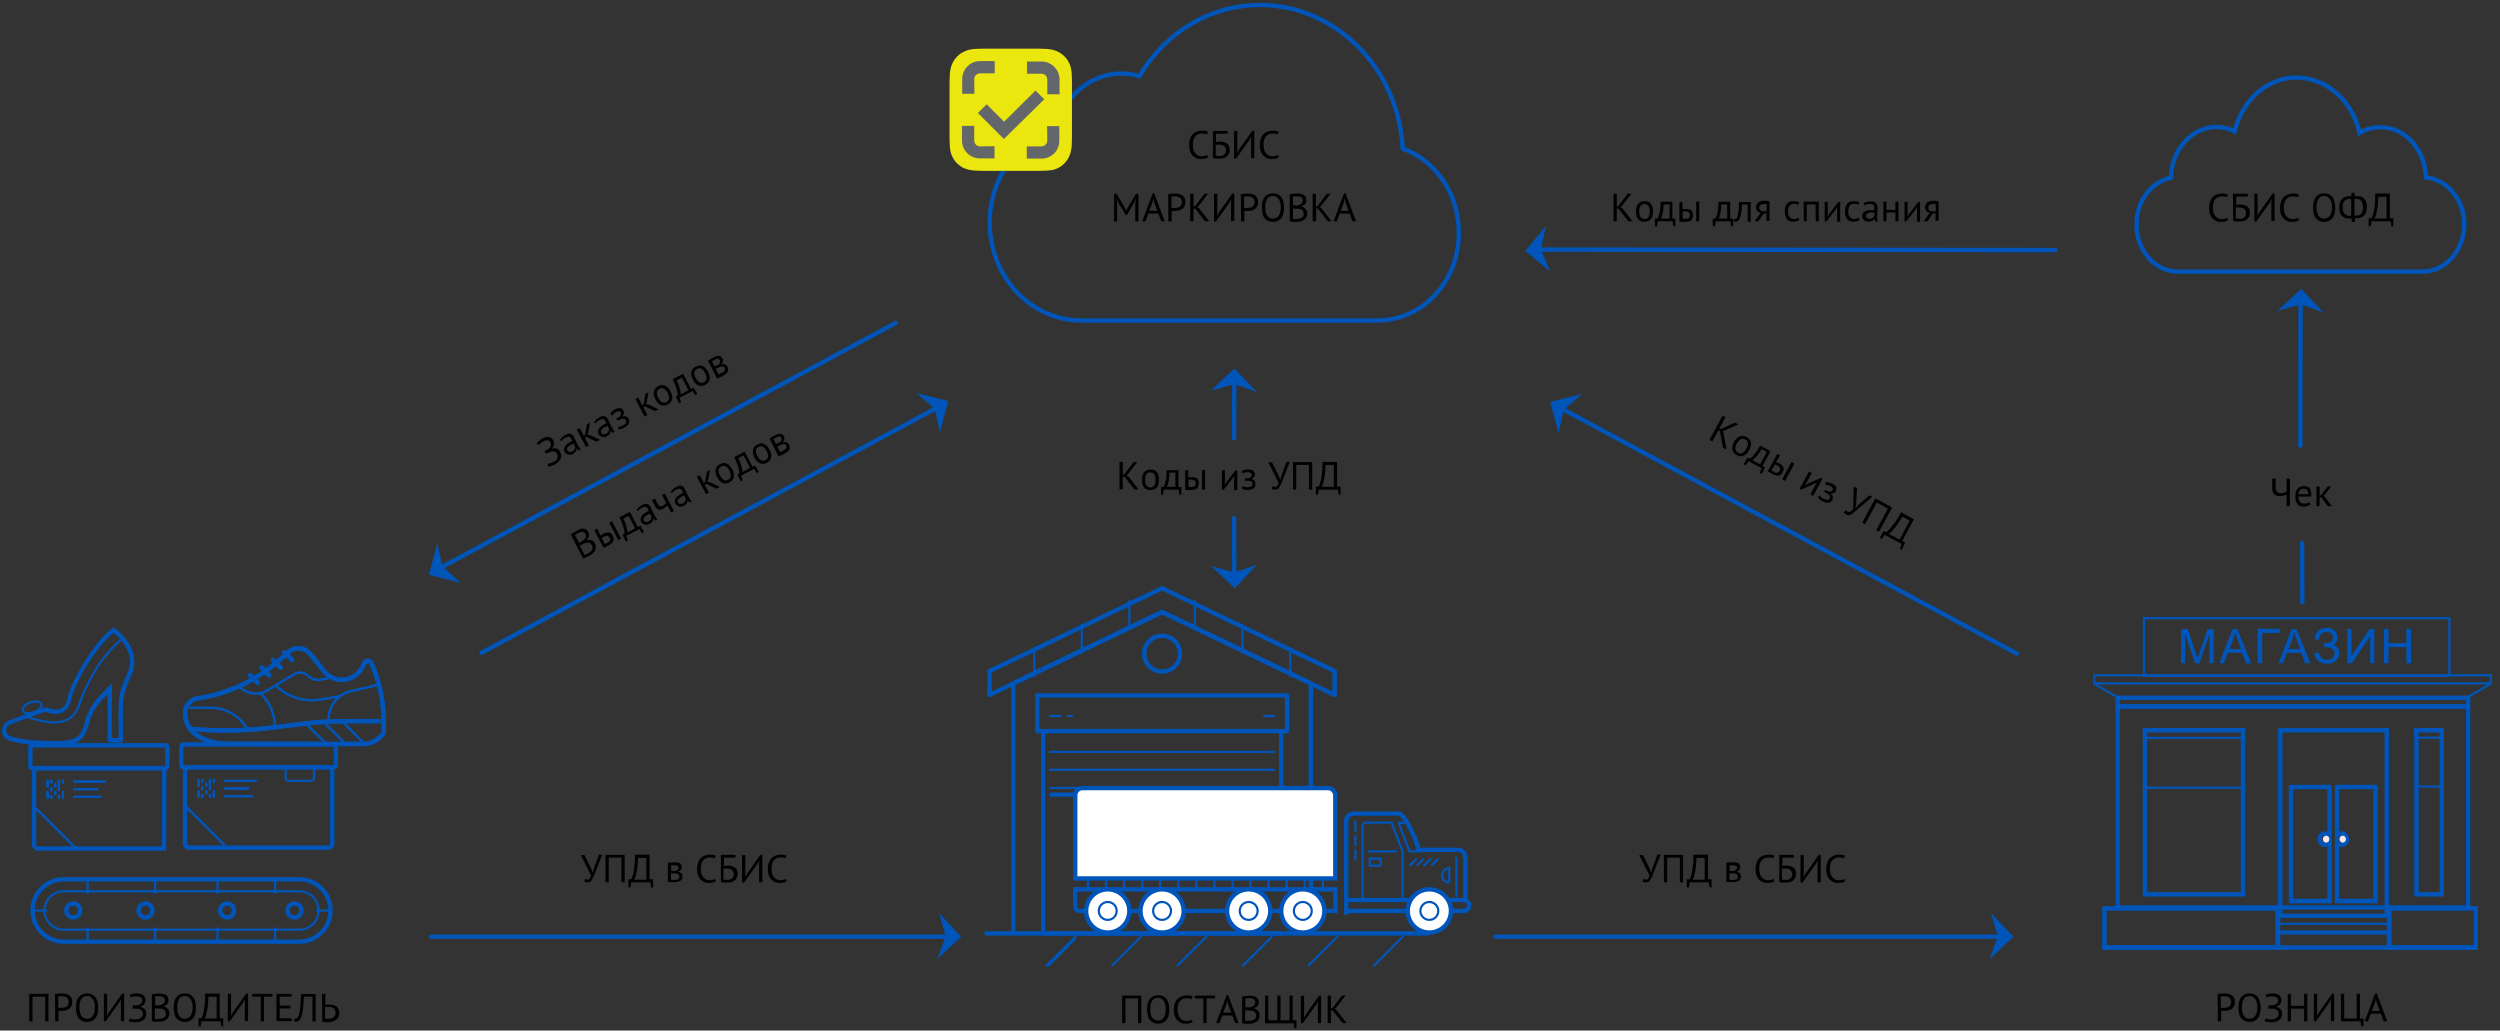 <svg version="1.1" id="Слой_1" xmlns="http://www.w3.org/2000/svg" x="0" y="0" viewBox="0 0 1145.8 472.3" xml:space="preserve"><rect x="0" y="0" width="1145.8" height="472.3" fill="#333333" stroke="none"/><style>.st0{fill:none;stroke-width:2;stroke-linejoin:round;stroke-miterlimit:10}.st0,.st1,.st2{stroke:#05b}.st1{fill:none;stroke-linejoin:round;stroke-miterlimit:10}.st2{fill:#fff}.st2,.st3{stroke-width:2}.st3,.st4,.st5{fill:none;stroke:#05b}.st5{stroke-width:2;stroke-linecap:round;stroke-miterlimit:10}.st6{fill:#05b}.st9{fill:#63666a}.st10{stroke-linecap:round}.st10,.st11,.st15{fill:none;stroke:#05b}.st11{stroke-linecap:round;stroke-width:2}.st15{stroke-miterlimit:10}.st17{fill:#f2e7eb}</style><path class="st0" d="M451.3 427.8h203.8m-54.3-114.6l-68.2-32.7-68.2 32.7v114.6h136.4z"/><path class="st0" d="M587.2 401.6v-66.5H478.1v92.7h109.1M475.4 318.7h114.5v16.4H475.4z"/><path class="st1" d="M480.8 328.2h5.5m92.7 0h5.4m-95.4 0h2.7m-10.9 16.4h103.6m-103.6 8.2h103.6"/><circle class="st0" cx="532.6" cy="299.6" r="8.2"/><path class="st1" d="M589.9 399.1h10.9"/><path class="st0" d="M611.7 307.6l-79.1-38-79.1 38v10.9l79.1-38 79.1 38z"/><path class="st1" d="M480.3 442.8l12.8-12.9m-13.7 12.9l13.7-13.7m16.3 13.7l13.7-13.7m16.3 13.7l13.7-13.7m16.3 13.7l13.7-13.7m16.3 13.7l13.7-13.7m16.4 13.7l13.6-13.7M474 296.9v13.6m21.8-24.5v13.6m21.8-24.5v13.6m73.7 8.2v13.6M569.4 286v13.6m-21.8-24.5v13.6"/><path class="st0" d="M481.1 364.2h103.6"/><path class="st1" d="M481.1 361.1h103.6"/><path class="st2" d="M492.8 402.6v-38.1c0-1.8 1.5-3.3 3.3-3.3h112.6c1.8 0 3.3 1.5 3.3 3.3v38.1H492.8z"/><path class="st3" d="M617 417.5h53.8c1.4 0 2.5-1.1 2.5-2.5s-1.1-2.5-2.5-2.5H617"/><path class="st4" d="M664.2 404.5c-1.7 0-3.3-1.5-3.3-3.3s1.7-3.3 3.3-3.3v6.6z"/><path class="st3" d="M617 419.2v-43c0-1.8 1.5-3.3 3.3-3.3h21c2 0 7.9 11.1 8.8 16.6h18.2c1.8 0 3.3 1.5 3.3 3.3v19.9"/><path class="st4" d="M624.5 412.6v-33.9c0-.9.7-1.7 1.7-1.7h11.6l5 13.2v22.4m24.7-19.9v18.2"/><circle class="st2" cx="655.1" cy="417.5" r="9.9"/><circle class="st4" cx="655.1" cy="417.5" r="4.1"/><path class="st4" d="M645.2 377H641l5 13.2h5.8"/><path class="st3" d="M612.1 417.5H494.8c-1.1 0-2-.9-2-2v-7.9H612l.1 9.9z"/><circle class="st2" cx="597.1" cy="417.5" r="9.9"/><circle class="st4" cx="597.1" cy="417.5" r="4.1"/><circle class="st2" cx="572.3" cy="417.5" r="9.9"/><circle class="st4" cx="572.3" cy="417.5" r="4.1"/><circle class="st2" cx="532.6" cy="417.5" r="9.9"/><circle class="st4" cx="532.6" cy="417.5" r="4.1"/><circle class="st2" cx="507.7" cy="417.5" r="9.9"/><circle class="st4" cx="507.7" cy="417.5" r="4.1"/><path class="st4" d="M498.6 402.6v5m8.3-5v5m8.3-5v5m8.3-5v5m8.2-5v5m8.3-5v5m8.3-5v5m8.3-5v5m8.3-5v5m8.2-5v5m8.3-5v5m8.3-5v5m8.3-5v5m8.3-5v5m21.5-14.1h5v3.3h-5zm21.5 0l-3.3 3.3m6.6-3.3l-3.3 3.3m6.6-3.3l-3.3 3.3m6.7-3.3l-3.4 3.3m-15.7-6.6H627m-5.8-14.1v5m0 1.7v4.9m0 1.7v5"/><path class="st5" d="M565.7 173.9l-.1 27"/><path class="st6" d="M576.1 179.7l-10.4-3.7-10.7 3 10.7-10.1z"/><path class="st5" d="M565.6 237.5l.1 27.1"/><path class="st6" d="M565.9 269.6L555 259.4l10.7 3 10.4-3.6z"/><path class="st5" d="M1054.4 137.4l-.1 66.9"/><path class="st6" d="M1064.9 143.2l-10.4-3.7-10.7 3 10.9-10.1z"/><path class="st5" d="M705.8 114.4l236.2.2"/><path class="st6" d="M699.1 115l9.5-11.5-2.4 10.8 4.3 10.2z"/><path class="st5" d="M220.7 299.2l208.1-112"/><path class="st6" d="M420 180.1l8.4 7.3 2.4 10.7 3.8-14.3z"/><path class="st5" d="M410.5 148l-208 111.9"/><path class="st6" d="M211.2 267.2l-8.4-7.5-2.4-10.7-3.8 14.4z"/><path d="M521.6 457.6h-5.8v11.3h-1.5v-12.6h8.8v12.6h-1.5v-11.3zm4.1 5c0-2.1.4-3.7 1.3-4.8s2.2-1.7 3.8-1.7c.9 0 1.7.2 2.3.5s1.2.8 1.6 1.3c.4.6.7 1.3.9 2.1s.3 1.7.3 2.7c0 2.1-.4 3.7-1.3 4.8s-2.2 1.7-3.8 1.7c-.9 0-1.6-.2-2.3-.5-.6-.3-1.2-.8-1.6-1.3s-.7-1.3-.9-2.1c-.2-.8-.3-1.7-.3-2.7zm1.5 0c0 .7.1 1.4.2 2 .1.6.4 1.2.6 1.6s.7.9 1.1 1.1 1 .4 1.6.4c1.1 0 2-.4 2.6-1.3.6-.8 1-2.2 1-3.9 0-.7-.1-1.3-.2-2-.1-.6-.4-1.2-.7-1.7s-.7-.8-1.1-1.1-1-.4-1.6-.4c-1.1 0-2 .4-2.6 1.3s-.9 2.2-.9 4zm19.4 5.8c-.4.3-.8.5-1.4.6-.6.1-1.1.2-1.8.2-.8 0-1.5-.1-2.1-.4s-1.2-.7-1.7-1.2-.9-1.2-1.2-2-.4-1.8-.4-2.9c0-1.2.2-2.2.5-3s.7-1.5 1.3-2 1.1-.9 1.8-1.1 1.3-.4 2-.4 1.3 0 1.8.1.8.2 1.2.3l-.4 1.3c-.6-.3-1.4-.4-2.5-.4-.5 0-1 .1-1.5.3s-.9.5-1.3.9-.7.9-.9 1.6-.3 1.5-.3 2.4.1 1.6.3 2.3.5 1.2.9 1.6.8.8 1.3 1 1.1.3 1.7.3c.5 0 1-.1 1.4-.2s.7-.2 1-.4l.3 1.1zm10.3-10.8H553v11.3h-1.5v-11.3h-3.9v-1.3h9.3v1.3zm7.9 7.8h-4.6l-1.3 3.5h-1.5l4.8-12.8h.7l4.8 12.8h-1.6l-1.3-3.5zm-4.2-1.3h3.7l-1.4-3.8-.4-1.9-.4 1.9-1.5 3.8zm16.3-4.9c0 .3 0 .6-.1.9s-.2.6-.4.9-.4.5-.7.6-.7.3-1.1.4v.1c.4.1.7.2 1 .4s.6.4.9.7.5.6.6.9.2.8.2 1.3c0 .7-.1 1.2-.4 1.7s-.6.9-1.1 1.2-.9.5-1.5.7c-.6.1-1.1.2-1.7.2H571c-.3 0-.6 0-.9-.1s-.6-.1-.8-.1v-12.3c.4-.1 1-.1 1.6-.2s1.2-.1 1.9-.1c.5 0 .9 0 1.4.1s.9.2 1.3.4.7.5 1 .9.4.8.4 1.4zm-5.2 2.5h.7c.3 0 .5 0 .7-.1.3-.1.6-.2.8-.3.3-.1.5-.2.7-.4s.4-.4.5-.7.2-.5.2-.8c0-.4-.1-.7-.2-.9s-.3-.4-.6-.6-.5-.3-.9-.3c-.3-.1-.7-.1-1-.1h-1.1c-.3 0-.6 0-.7.1v4l.9.1zm1 6.1c.4 0 .8 0 1.1-.1s.7-.2 1-.4c.3-.2.5-.4.7-.7.2-.3.2-.6.2-1 0-.5-.1-.9-.3-1.3s-.5-.6-.8-.8c-.3-.2-.7-.3-1.1-.3s-.8-.1-1.2-.1h-1.6v4.7c.1 0 .2 0 .4.1s.3 0 .5 0h.6c.2 0 .4-.1.5-.1zm7.1 1.1v-12.6h1.5v11.3h4.1v-11.3h1.5v11.3h4.1v-11.3h1.5v11.3h1.7v3.7h-1l-.3-2.3h-13.1v-.1zm24.2-8.5l.1-1.4h-.1l-.8 1.5-6.1 8.5h-.9v-12.6h1.5v8.6l-.1 1.4h.1l.8-1.5 6.1-8.6h.9v12.6H604v-8.5zm6.8 2.7h-.8v5.8h-1.5v-12.6h1.5v5.9l.8-.3 4.2-5.6h1.7l-4.2 5.4-.8.6.9.7 4.6 5.9h-1.9l-4.5-5.8zm405.6-7.5c.5-.1.9-.2 1.5-.2s1-.1 1.6-.1 1.1.1 1.7.2 1.1.3 1.6.6.8.7 1.1 1.2c.3.5.4 1.1.4 1.9s-.1 1.4-.4 1.9c-.3.5-.6 1-1.1 1.3s-1 .6-1.6.7-1.2.2-1.8.2h-1.4v4.8h-1.5l-.1-12.5zm3 1h-.9c-.3 0-.5 0-.7.1v5.2h1.4c.4 0 .8 0 1.2-.1.4-.1.8-.2 1.1-.4.3-.2.6-.5.8-.9.2-.4.3-.8.3-1.4 0-.5-.1-.9-.3-1.2s-.4-.6-.7-.8-.6-.3-1-.4c-.4 0-.8-.1-1.2-.1zm6.5 5.2c0-2.1.4-3.7 1.3-4.8.9-1.1 2.2-1.7 3.8-1.7.9 0 1.7.2 2.3.5.6.3 1.2.8 1.6 1.3.4.6.7 1.3.9 2.1.2.8.3 1.7.3 2.7 0 2.1-.4 3.7-1.3 4.8-.9 1.1-2.2 1.7-3.8 1.7-.9 0-1.6-.2-2.3-.5-.6-.3-1.2-.8-1.6-1.3s-.7-1.3-.9-2.1c-.2-.9-.3-1.8-.3-2.7zm1.6 0c0 .7.1 1.4.2 2s.3 1.2.6 1.6.7.9 1.1 1.1 1 .4 1.6.4c1.1 0 2-.4 2.6-1.3.6-.8 1-2.2 1-3.9 0-.7-.1-1.3-.2-2-.1-.6-.4-1.2-.7-1.7-.3-.5-.7-.8-1.1-1.1-.4-.3-1-.4-1.6-.4-1.1 0-2 .4-2.6 1.3-.6.9-.9 2.2-.9 4zm12.2.3v-1.3h2.1c.3-.1.6-.1.9-.3.3-.1.5-.3.7-.4.2-.2.4-.4.5-.6s.2-.5.2-.8c0-.4-.1-.7-.2-1s-.3-.5-.5-.6-.5-.3-.8-.3c-.3-.1-.6-.1-1-.1-.6 0-1.2 0-1.7.1s-.8.2-1.1.3l-.4-1.2c.2-.1.7-.3 1.3-.4.6-.1 1.3-.2 2.1-.2.5 0 1 .1 1.4.2s.9.3 1.2.5.7.6.9 1 .3.9.3 1.5-.2 1.2-.6 1.7-1 .9-1.8 1.2v.1c.8.1 1.5.4 2 1 .5.5.7 1.2.7 2.1 0 .7-.1 1.3-.4 1.8s-.6.9-1.1 1.2c-.4.3-.9.6-1.5.7-.6.2-1.1.2-1.7.2-.8 0-1.4 0-2-.1-.5-.1-.9-.2-1.3-.3l.4-1.3c.3.1.7.2 1.2.3.5.1 1.1.1 1.8.1.4 0 .7-.1 1.1-.2s.7-.3 1-.5.5-.5.7-.8.3-.7.3-1.1c0-.8-.3-1.3-.8-1.7-.5-.4-1.2-.6-2.1-.6h-1.8v-.2zm16.3.2h-6v5.8h-1.5v-12.6h1.5v5.5h6v-5.5h1.5v12.6h-1.5v-5.8zm12.3-2.8l.1-1.4h-.1l-.8 1.5-6.1 8.5h-.9v-12.6h1.5v8.6l-.1 1.4h.1l.8-1.5 6.1-8.6h.9V468h-1.5v-8.5zm14.9 10.9h-1l-.3-2.3h-9v-12.6h1.5v11.3h5.7v-11.3h1.5v11.3h1.7l-.1 3.6zm8-5.8h-4.6l-1.3 3.5h-1.5l4.8-12.8h.7l4.8 12.8h-1.6l-1.3-3.5zm-4.2-1.3h3.7l-1.4-3.8-.4-1.9-.4 1.9-1.5 3.8zM520.4 93l.2-1.9h-.1l-.7 1.7-3.3 5.7h-.5l-3.5-5.7-.7-1.7h-.1l.3 1.9v8.5h-1.4V88.8h1.1l3.9 6.5.6 1.4.6-1.4 3.8-6.4h1.2v12.6h-1.5V93h.1zm10.5 4.9h-4.6l-1.3 3.5h-1.5l4.8-12.8h.7l4.8 12.8h-1.6l-1.3-3.5zm-4.2-1.3h3.7l-1.4-3.8-.4-1.9-.4 1.9-1.5 3.8zm8.7-7.6c.5-.1.9-.2 1.5-.2s1-.1 1.6-.1 1.1.1 1.7.2c.6.1 1.1.3 1.6.6s.8.7 1.1 1.2.4 1.1.4 1.9-.1 1.4-.4 1.9-.6 1-1.1 1.3-1 .6-1.6.7-1.2.2-1.8.2H537v4.8h-1.5l-.1-12.5zm3.1 1h-.9c-.3 0-.5 0-.7.1v5.2h1.4c.4 0 .8 0 1.2-.1s.8-.2 1.1-.4c.3-.2.6-.5.8-.9s.3-.8.3-1.4c0-.5-.1-.9-.3-1.2s-.4-.6-.7-.8-.6-.3-1-.4-.8-.1-1.2-.1zm9.3 5.6h-.8v5.8h-1.5V88.8h1.5v5.9l.8-.3 4.2-5.6h1.7l-4.2 5.4-.8.6.9.7 4.6 5.9h-1.9l-4.5-5.8zm16.4-2.7l.1-1.4h-.1l-.8 1.5-6.1 8.5h-.9V88.8h1.5v8.6l-.1 1.4h.1l.8-1.5 6.1-8.6h.9v12.6h-1.5v-8.4zm4.5-3.9c.5-.1.9-.2 1.5-.2s1-.1 1.6-.1 1.1.1 1.7.2c.6.1 1.1.3 1.6.6s.8.7 1.1 1.2.4 1.1.4 1.9-.1 1.4-.4 1.9-.6 1-1.1 1.3-1 .6-1.6.7-1.2.2-1.8.2h-1.4v4.8h-1.5l-.1-12.5zm3.1 1h-.9c-.3 0-.5 0-.7.1v5.2h1.4c.4 0 .8 0 1.2-.1s.8-.2 1.1-.4c.3-.2.6-.5.8-.9s.3-.8.3-1.4c0-.5-.1-.9-.3-1.2s-.4-.6-.7-.8-.6-.3-1-.4-.8-.1-1.2-.1zm6.5 5.1c0-2.1.4-3.7 1.3-4.8s2.2-1.7 3.8-1.7c.9 0 1.7.2 2.3.5s1.2.8 1.6 1.3c.4.6.7 1.3.9 2.1s.3 1.7.3 2.7c0 2.1-.4 3.7-1.3 4.8s-2.2 1.7-3.8 1.7c-.9 0-1.6-.2-2.3-.5-.6-.3-1.2-.8-1.6-1.3s-.7-1.3-.9-2.1-.3-1.7-.3-2.7zm1.6 0c0 .7.1 1.4.2 2 .1.6.3 1.2.6 1.6s.7.9 1.1 1.1 1 .4 1.6.4c1.1 0 2-.4 2.6-1.3.6-.8 1-2.2 1-3.9 0-.7-.1-1.3-.2-2-.1-.6-.4-1.2-.7-1.7s-.7-.8-1.1-1.1-1-.4-1.6-.4c-1.1 0-2 .4-2.6 1.3s-.9 2.3-.9 4zm18.8-3.4c0 .3 0 .6-.1.9s-.2.6-.4.9-.4.5-.7.6-.7.3-1.1.4v.1c.4.1.7.2 1 .4s.6.4.9.7.5.6.6.9.2.8.2 1.3c0 .7-.1 1.2-.4 1.7s-.6.9-1.1 1.2-.9.5-1.5.7c-.6.1-1.1.2-1.7.2h-1.6c-.3 0-.6 0-.9-.1s-.6-.1-.8-.1V89c.4-.1 1-.1 1.6-.2s1.2-.1 1.9-.1c.5 0 .9 0 1.4.1s.9.2 1.3.4.7.5 1 .9.4 1 .4 1.6zm-5.2 2.5h.7c.3 0 .5 0 .7-.1.3-.1.6-.2.8-.3.3-.1.5-.2.7-.4s.4-.4.5-.7.2-.5.2-.8c0-.4-.1-.7-.2-.9s-.4-.4-.6-.6c-.3-.2-.5-.3-.9-.3-.3-.1-.7-.1-1-.1h-1.1c-.3 0-.6 0-.7.1v4h.9v.1zm1 6.1c.4 0 .8 0 1.1-.1s.7-.2 1-.4c.3-.2.5-.4.7-.7.2-.3.2-.6.2-1 0-.5-.1-.9-.3-1.3s-.5-.6-.8-.8c-.3-.2-.7-.3-1.1-.3s-.8-.1-1.2-.1h-1.5v4.7c.1 0 .2 0 .4.1s.3 0 .5 0h.6c.2 0 .3-.1.4-.1zm9.5-4.7h-.8v5.8h-1.6V88.8h1.5v5.9l.8-.3 4.2-5.6h1.7l-4.2 5.4-.8.6.9.7 4.6 5.9h-1.7l-4.6-5.8zm14.6 2.3H614l-1.3 3.5h-1.5l4.8-12.8h.7l4.8 12.8h-1.6l-1.3-3.5zm-4.2-1.3h3.7l-1.4-3.8-.4-1.9-.4 1.9-1.5 3.8zm406.7 4.3c-.4.3-.8.5-1.4.6s-1.1.2-1.8.2c-.8 0-1.5-.1-2.1-.4-.7-.3-1.2-.7-1.7-1.2s-.9-1.2-1.2-2-.4-1.8-.4-2.9c0-1.2.2-2.2.5-3s.7-1.5 1.3-2 1.1-.9 1.8-1.1 1.3-.4 2-.4 1.3 0 1.8.1.8.2 1.2.3l-.4 1.3c-.6-.3-1.4-.4-2.5-.4-.5 0-1 .1-1.5.3s-.9.5-1.3.9-.7.9-.9 1.6c-.2.7-.3 1.5-.3 2.4s.1 1.6.3 2.3.5 1.2.9 1.6.8.8 1.3 1 1.1.3 1.7.3c.5 0 1-.1 1.4-.2s.7-.2 1-.4l.3 1.1zm2.3-12.1h6.8v1.3h-5.3v3.8c.2 0 .5-.1.8-.1s.6-.1.9-.1c.6 0 1.2.1 1.7.2.6.1 1 .3 1.5.6s.8.7 1 1.1.4 1.1.4 1.8-.1 1.3-.4 1.9-.6.9-1 1.3c-.4.3-.9.6-1.5.7-.6.2-1.1.2-1.8.2h-1.5c-.3 0-.6 0-.8-.1s-.5-.1-.7-.1l-.1-12.5zm3.2 11.5c.4 0 .7-.1 1.1-.2.3-.1.7-.3.9-.5s.5-.5.6-.8.2-.7.2-1.1c0-.6-.1-1-.3-1.3-.2-.3-.4-.6-.7-.8-.3-.2-.6-.3-1-.4s-.8-.1-1.2-.1h-1.5v5c.1 0 .2 0 .3.1s.3 0 .5 0h.5c.3.1.5.1.6.1zm14.4-7.4l.1-1.4h-.1l-.8 1.5-6.1 8.5h-.9V88.8h1.5v8.6l-.1 1.4h.1l.8-1.5 6.1-8.6h.9v12.6h-1.5v-8.4zm12.6 8c-.4.3-.8.5-1.4.6s-1.1.2-1.8.2c-.8 0-1.5-.1-2.1-.4-.7-.3-1.2-.7-1.7-1.2s-.9-1.2-1.2-2-.4-1.8-.4-2.9c0-1.2.2-2.2.5-3s.7-1.5 1.3-2 1.1-.9 1.8-1.1 1.3-.4 2-.4 1.3 0 1.8.1.8.2 1.2.3l-.4 1.3c-.6-.3-1.4-.4-2.5-.4-.5 0-1 .1-1.5.3s-.9.5-1.3.9-.7.9-.9 1.6c-.2.7-.3 1.5-.3 2.4s.1 1.6.3 2.3.5 1.2.9 1.6.8.8 1.3 1 1.1.3 1.7.3c.5 0 1-.1 1.4-.2s.7-.2 1-.4l.3 1.1zm6.5-5.8c0-2.1.4-3.7 1.3-4.8.9-1.1 2.2-1.7 3.8-1.7.9 0 1.7.2 2.3.5.6.3 1.2.8 1.6 1.3.4.6.7 1.3.9 2.1.2.8.3 1.7.3 2.7 0 2.1-.4 3.7-1.3 4.8-.9 1.1-2.2 1.7-3.8 1.7-.9 0-1.6-.2-2.3-.5-.6-.3-1.2-.8-1.6-1.3s-.7-1.3-.9-2.1-.3-1.7-.3-2.7zm1.6 0c0 .7.1 1.4.2 2s.4 1.2.6 1.6.7.9 1.1 1.1 1 .4 1.6.4c1.1 0 2-.4 2.6-1.3.6-.8 1-2.2 1-3.9 0-.7-.1-1.3-.2-2-.1-.6-.4-1.2-.7-1.7-.3-.5-.7-.8-1.1-1.1-.4-.3-1-.4-1.6-.4-1.1 0-2 .4-2.6 1.3-.6 1-.9 2.3-.9 4zm16 4.9c-.2 0-.4.1-.7.1h-.8c-.6 0-1.1-.1-1.6-.3s-.9-.5-1.3-.9-.7-.9-.9-1.6-.3-1.4-.3-2.2c0-.8.1-1.5.3-2.2.2-.6.5-1.2.9-1.6s.9-.8 1.4-1 1.1-.4 1.8-.4h.6c.3 0 .4 0 .6.1v-1.6h1.5V90c.2-.1.5-.1.8-.1h.7c.6 0 1.1.1 1.6.3s.9.5 1.3.9.7.9.9 1.6c.2.6.3 1.4.3 2.2 0 .8-.1 1.6-.3 2.2-.2.6-.5 1.2-.9 1.6s-.9.8-1.4 1-1.1.3-1.7.3h-.6c-.3 0-.5 0-.6-.1v1.8h-1.5V100h-.1zm-1.2-1.1h.8c.1 0 .2 0 .3-.1v-7.5c-.1 0-.3 0-.5-.1h-.6c-.4 0-.8.1-1.1.2-.4.2-.7.4-.9.7-.3.3-.5.7-.6 1.2s-.2 1.1-.2 1.7.1 1.1.2 1.6.3.9.6 1.2c.2.3.5.6.9.7.3.3.6.4 1.1.4zm3.9-7.7h-.7c-.3 0-.5 0-.6.1v7.5h1.1c.4 0 .8-.1 1.1-.2.4-.2.7-.4.9-.7.3-.3.5-.7.6-1.2.2-.5.2-1.1.2-1.7s-.1-1.1-.2-1.5c-.1-.5-.3-.9-.5-1.2s-.5-.6-.9-.8c-.2-.2-.6-.3-1-.3zm16.6 12.5h-1l-.3-2.3h-8.8l-.3 2.3h-1V100h1.3c.1-.1.2-.4.4-.9s.4-1.2.6-2.1.4-2 .5-3.4c.2-1.4.2-3 .2-4.9h6.7V100h1.6v3.7h.1zm-3.2-3.6v-9.9h-3.8c0 1.3-.1 2.5-.2 3.6s-.2 2-.4 2.8c-.1.8-.3 1.5-.5 2.1s-.4 1.1-.6 1.5l5.5-.1zm-540.2-28c-.4.3-.8.5-1.4.6-.6.1-1.1.2-1.8.2-.8 0-1.5-.1-2.1-.4s-1.2-.7-1.7-1.2-.9-1.2-1.2-2-.4-1.8-.4-2.9c0-1.2.2-2.2.5-3 .3-.8.7-1.5 1.3-2s1.1-.9 1.8-1.1 1.3-.4 2-.4 1.3 0 1.8.1.8.2 1.2.3l-.4 1.3c-.6-.3-1.4-.4-2.5-.4-.5 0-1 .1-1.5.3s-.9.5-1.3.9-.7.9-.9 1.6-.3 1.5-.3 2.4.1 1.6.3 2.3.5 1.2.9 1.6.8.8 1.3 1 1.1.3 1.7.3c.5 0 1-.1 1.4-.2s.7-.2 1-.4l.3 1.1zm2.2-12.1h6.8v1.3h-5.3v3.8c.2 0 .5-.1.8-.1s.6-.1.9-.1c.6 0 1.2.1 1.7.2.6.1 1 .3 1.5.6s.8.7 1 1.1.4 1.1.4 1.8-.1 1.3-.4 1.9-.6.9-1 1.3c-.4.3-.9.6-1.5.7-.6.2-1.1.2-1.8.2h-1.5c-.3 0-.6 0-.8-.1s-.5-.1-.7-.1V60h-.1zm3.3 11.5c.4 0 .7-.1 1.1-.2.3-.1.7-.3.9-.5s.5-.5.6-.8.2-.7.2-1.1c0-.6-.1-1-.3-1.3s-.4-.6-.7-.8c-.3-.2-.6-.3-1-.4s-.8-.1-1.2-.1h-1.5v5c.1 0 .2 0 .3.1s.3 0 .5 0h.5c.2 0 .4.1.6.1zm14.3-7.4l.1-1.4h-.1l-.8 1.5-6.1 8.5h-.9V60h1.5v8.6L567 70h.1l.8-1.5 6.1-8.6h.9v12.6h-1.5v-8.4zm12.6 8c-.4.3-.8.5-1.4.6-.6.1-1.1.2-1.8.2-.8 0-1.5-.1-2.1-.4s-1.2-.7-1.7-1.2-.9-1.2-1.2-2-.4-1.8-.4-2.9c0-1.2.2-2.2.5-3 .3-.8.7-1.5 1.3-2s1.1-.9 1.8-1.1 1.3-.4 2-.4 1.3 0 1.8.1.8.2 1.2.3l-.4 1.3c-.6-.3-1.4-.4-2.5-.4-.5 0-1 .1-1.5.3s-.9.5-1.3.9-.7.9-.9 1.6-.3 1.5-.3 2.4.1 1.6.3 2.3.5 1.2.9 1.6.8.8 1.3 1 1.1.3 1.7.3c.5 0 1-.1 1.4-.2s.7-.2 1-.4l.3 1.1zm-70.6 146.4h-.8v5.8h-1.5v-12.6h1.5v5.9l.8-.3 4.2-5.6h1.7l-4.2 5.4-.8.6.9.7 4.6 5.9h-1.9l-4.5-5.8zm8 1.4c0-1.5.3-2.7 1-3.5s1.7-1.2 2.9-1.2c.7 0 1.3.1 1.8.3s.9.5 1.2 1 .6.9.7 1.5.2 1.2.2 1.9c0 1.5-.3 2.7-1 3.5s-1.7 1.2-2.9 1.2c-.7 0-1.3-.1-1.8-.3s-.9-.5-1.2-1-.6-.9-.7-1.5-.2-1.2-.2-1.9zm1.4 0c0 .5 0 .9.1 1.3s.2.8.4 1.1.4.6.8.8c.3.2.7.3 1.1.3 1.6 0 2.4-1.1 2.4-3.5 0-.5 0-.9-.1-1.3s-.2-.8-.4-1.1-.4-.6-.8-.7c-.3-.2-.7-.3-1.1-.3-1.5-.1-2.4 1.1-2.4 3.4zm16.7 6.8h-1l-.3-2.3h-6.8l-.3 2.3h-1v-3.5h1.1c.1-.1.2-.4.4-.7s.3-.8.5-1.4.3-1.4.4-2.3.2-2 .2-3.3h5.4v7.7h1.3l.1 3.5zm-2.8-3.6v-6.5H536c0 .5-.1 1.1-.1 1.6-.1.6-.1 1.2-.2 1.8s-.2 1.2-.4 1.7-.3 1-.5 1.4h3.9zm6-4.3c.3 0 .6-.1.8-.1h.8c.6 0 1.1.1 1.5.2.4.1.8.3 1 .6s.4.5.5.9.1.7.1 1.1c0 1.1-.3 1.9-.9 2.4s-1.6.7-2.9.7c-.8 0-1.6 0-2.4-.1v-9h1.4v3.3h.1zm0 4.3c.4.1.9.1 1.3.1.8 0 1.3-.1 1.6-.4s.4-.7.4-1.3c0-.5-.1-.9-.4-1.2s-.8-.5-1.5-.5h-.7c-.3 0-.5 0-.7.1v3.2zm6.2-7.7h1.4v9h-1.4v-9zm14.7 3.7l.1-1.1h-.1l-.7 1.2-4.1 5.3h-.8v-9h1.4v5.5l-.1 1.1h.1l.7-1.1 4.1-5.4h.9v9h-1.5v-5.5zm5 1.3v-1.2h1.3c.2 0 .4 0 .6-.1l.6-.3c.2-.1.3-.3.4-.5s.2-.4.2-.6c0-.5-.2-.8-.5-1s-.8-.3-1.5-.3c-.5 0-.9.1-1.3.2s-.7.3-.9.4l-.4-1.1c.4-.2.8-.4 1.3-.5.5-.2 1.1-.2 1.7-.2 2 0 3 .7 3 2.2 0 .4-.1.8-.4 1.2s-.7.7-1.2.9v.1c.7.1 1.2.4 1.5.8s.4.9.4 1.5c0 .4-.1.7-.2 1.1s-.4.6-.7.8-.7.4-1.2.6c-.5.1-1 .2-1.6.2s-1.1-.1-1.5-.2-.8-.2-1.1-.4l.4-1.2c.3.2.6.3 1 .4.4.1.8.1 1.3.1.7 0 1.3-.1 1.7-.4s.6-.6.6-1.2c0-.4-.2-.8-.5-1s-1-.4-1.8-.4l-1.2.1zm15.6-2l.5 1.6h.1l.4-1.7 2.4-6.6h1.5l-3.2 8.2c-.3.9-.6 1.6-.9 2.1s-.5 1-.7 1.4c-.3.4-.5.6-.8.8s-.6.2-1.1.2c-.4 0-.7 0-.9-.1s-.5-.2-.7-.3l.5-1.2c.2.1.5.2.7.3.2 0 .4.1.6.1.3 0 .6-.2.8-.5s.4-.9.6-1.5l-4.7-9.3h1.7l3.2 6.5zm13.7-5.3h-5.8v11.3h-1.5v-12.6h8.8v12.6h-1.5v-11.3zm14.6 13.6h-1l-.3-2.3h-8.8l-.3 2.3h-1V223h1.3c.1-.1.2-.4.4-.9s.4-1.2.6-2.1c.2-.9.4-2 .5-3.4.2-1.4.2-3 .2-4.9h6.7V223h1.6l.1 3.7zm-3.2-3.7v-9.9h-3.8c0 1.3-.1 2.5-.2 3.6s-.2 2-.4 2.8-.3 1.5-.5 2.1-.4 1.1-.6 1.5h5.5v-.1z"/><path class="st5" d="M1055.1 248.9l.1 27.1"/><path d="M1043 219.3v4.2c0 1.6.7 2.5 2.2 2.5.6 0 1.1-.1 1.6-.2s.9-.3 1.2-.6v-5.8h1.5V232h-1.5v-5.4c-.3.2-.7.4-1.3.5s-1.1.3-1.8.3c-.5 0-1-.1-1.4-.2-.4-.1-.8-.3-1.1-.6s-.5-.6-.7-1.1-.3-1-.3-1.7v-4.4h1.6v-.1zm16 11.9c-.4.3-.8.5-1.4.7s-1.1.3-1.7.3c-.7 0-1.3-.1-1.8-.3s-.9-.5-1.2-1-.6-.9-.7-1.5-.2-1.2-.2-1.9c0-1.5.3-2.7 1-3.5s1.7-1.2 2.9-1.2c.4 0 .8 0 1.2.1.4.1.8.3 1.1.5s.6.6.8 1.1.3 1.1.3 1.8c0 .4 0 .8-.1 1.3h-5.8c0 .5.1 1 .2 1.4s.3.8.5 1c.2.3.5.5.9.6s.8.2 1.3.2c.4 0 .8-.1 1.2-.2s.7-.3.9-.5l.6 1.1zm-3.1-7.2c-.7 0-1.3.2-1.7.6-.4.4-.7 1-.8 1.9h4.5c0-.9-.2-1.6-.5-1.9-.3-.4-.8-.6-1.5-.6zm8 3.9h-.8v4.1h-1.4v-9h1.4v4.1l.8-.3 2.9-3.8h1.6l-2.8 3.6-.8.6.9.7 3 4.1h-1.8l-3-4.1zM741.8 95.6h-.8v5.8h-1.5V88.8h1.5v5.9l.8-.3 4.2-5.6h1.7l-4.2 5.4-.8.6.9.7 4.6 5.9h-1.9l-4.5-5.8zm8 1.3c0-1.5.3-2.7 1-3.5s1.7-1.2 2.9-1.2c.7 0 1.3.1 1.8.3s.9.5 1.2 1 .6.9.7 1.5.2 1.2.2 1.9c0 1.5-.3 2.7-1 3.5s-1.7 1.2-2.9 1.2c-.7 0-1.3-.1-1.8-.3s-.9-.5-1.2-1-.6-.9-.7-1.5-.2-1.2-.2-1.9zm1.5 0c0 .5 0 .9.1 1.3s.2.8.4 1.1.4.6.8.8c.3.2.7.3 1.1.3 1.6 0 2.4-1.1 2.4-3.5 0-.5 0-.9-.1-1.3s-.2-.8-.4-1.1-.4-.6-.8-.7c-.3-.2-.7-.3-1.1-.3-1.6 0-2.4 1.1-2.4 3.4zm16.6 6.8h-1l-.3-2.3h-6.8l-.3 2.3h-1v-3.5h1.1c.1-.1.2-.4.4-.7.2-.3.3-.8.5-1.4s.3-1.4.4-2.3.2-2 .2-3.3h5.4v7.7h1.3l.1 3.5zm-2.7-3.5v-6.5h-2.7c0 .5-.1 1.1-.1 1.6-.1.6-.1 1.2-.2 1.8s-.2 1.2-.4 1.7-.3 1-.5 1.4h3.9zm6-4.3c.3 0 .6-.1.8-.1h.8c.6 0 1.1.1 1.5.2s.8.3 1 .6.4.5.5.9.1.7.1 1.1c0 1.1-.3 1.9-.9 2.4s-1.6.7-2.9.7c-.8 0-1.6 0-2.4-.1v-9h1.4v3.3h.1zm0 4.3c.4.1.9.1 1.3.1.8 0 1.3-.1 1.6-.4s.4-.7.4-1.3c0-.5-.1-.9-.4-1.2s-.8-.5-1.5-.5h-.7c-.3 0-.5 0-.7.1v3.2zm6.2-7.8h1.4v9h-1.4v-9zm17 11.3h-1l-.3-2.3h-6.8l-.3 2.3h-1v-3.5h1.1c.1-.1.2-.4.4-.7.2-.3.3-.8.5-1.4s.3-1.4.4-2.3.2-2 .2-3.3h5.4v7.7h1.3l.1 3.5zm-2.8-3.5v-6.5h-2.7c0 .5-.1 1.1-.1 1.6-.1.6-.1 1.2-.2 1.8s-.2 1.2-.4 1.7-.3 1-.5 1.4h3.9zm9.4-6.5h-2.6c0 .5-.1 1-.1 1.6s-.1 1.2-.2 1.8-.2 1.1-.3 1.7-.3 1-.5 1.4-.4.7-.7 1-.6.4-1 .4h-.6c-.2 0-.3-.1-.4-.1l.2-1.2c.1 0 .3.1.5.1s.5-.1.6-.3.4-.6.5-1.2.3-1.4.4-2.4c.1-1 .2-2.3.2-3.9h5.4v9H801v-7.9zm8.7 4l-1.4.2-2.4 3.5h-1.7l2.2-3.1.7-.7c-.6-.1-1.2-.3-1.6-.8s-.7-1-.7-1.7c0-.5.1-1 .3-1.4s.5-.7.8-1 .8-.4 1.2-.5c.5-.1 1-.2 1.6-.2.4 0 .9 0 1.2.1.4.1.8.1 1.1.2v8.9h-1.4v-3.5h.1zm0-4.1c-.2-.1-.3-.1-.5-.1h-.5c-.8 0-1.4.1-1.8.4s-.6.7-.6 1.3c0 .5.2 1 .6 1.3s1 .4 1.7.4h1.1v-3.3zm15 7.2c-.4.3-.8.5-1.3.6s-1 .2-1.5.2c-.7 0-1.3-.1-1.8-.3s-.9-.5-1.2-1-.5-.9-.7-1.5-.2-1.2-.2-1.9c0-1.5.3-2.7 1-3.5s1.6-1.2 2.9-1.2c.6 0 1.1 0 1.5.1s.8.2 1.1.4l-.4 1.2c-.3-.2-.6-.3-.9-.4s-.7-.1-1.1-.1c-1.7 0-2.6 1.2-2.6 3.5 0 .5 0 .9.1 1.3s.2.8.5 1.1.5.6.8.8c.3.2.8.3 1.3.3.4 0 .8-.1 1.2-.2s.6-.3.8-.5l.5 1.1zm7.4-7.1h-4v7.7h-1.4v-9h6.9v9h-1.4l-.1-7.7zm9.8 2.4l.1-1.1h-.1l-.7 1.2-4.1 5.3h-.8v-9h1.4V98l-.1 1.1h.1l.7-1.1 4.1-5.4h.9v9H842v-5.5h-.1zm10.4 4.7c-.4.3-.8.5-1.3.6s-1 .2-1.5.2c-.7 0-1.3-.1-1.8-.3s-.9-.5-1.2-1-.5-.9-.7-1.5-.2-1.2-.2-1.9c0-1.5.3-2.7 1-3.5s1.6-1.2 2.9-1.2c.6 0 1.1 0 1.5.1s.8.2 1.1.4l-.4 1.2c-.3-.2-.6-.3-.9-.4s-.7-.1-1.1-.1c-1.7 0-2.6 1.2-2.6 3.5 0 .5 0 .9.1 1.3s.2.8.5 1.1.5.6.8.8c.3.2.8.3 1.3.3.4 0 .8-.1 1.2-.2s.6-.3.8-.5l.5 1.1zm1.8-7.7c.5-.3 1-.5 1.6-.6s1.2-.2 1.9-.2c.6 0 1.1.1 1.5.3.4.2.7.4.9.7s.3.6.4.9c.1.3.1.6.1 1 0 .7 0 1.4-.1 2.1 0 .7-.1 1.3-.1 1.9 0 .4 0 .9.1 1.3 0 .4.1.8.2 1.1h-1l-.4-1.3h-.1c-.1.2-.2.3-.4.5s-.4.3-.6.4c-.2.1-.5.2-.8.3s-.6.1-1 .1-.7-.1-1.1-.2c-.3-.1-.6-.3-.9-.5-.2-.2-.4-.5-.6-.8-.1-.3-.2-.7-.2-1.1 0-.5.1-1 .3-1.3s.5-.6.9-.8.9-.4 1.4-.5 1.1-.1 1.8-.1h1c0-.4.1-.7.1-1 0-.7-.1-1.1-.4-1.4s-.7-.4-1.4-.4h-.7c-.3 0-.5.1-.7.1-.2.1-.5.1-.7.2l-.6.3-.4-1zm2.6 7.2c.3 0 .6 0 .9-.1s.5-.2.7-.3c.2-.1.3-.3.5-.5.1-.2.2-.3.3-.5v-1.5h-1c-.4 0-.7 0-1.1.1s-.7.1-.9.2c-.3.1-.5.3-.6.5s-.2.4-.2.7c0 .4.1.8.4 1s.5.4 1 .4zm12-2.9h-4.1v4h-1.4v-9h1.4v3.8h4.1v-3.8h1.4v9h-1.4v-4zm9.8-1.3l.1-1.1h-.1l-.7 1.2-4.1 5.3h-.8v-9h1.4V98l-.1 1.1h.1l.7-1.1 4.1-5.4h.9v9h-1.4v-5.5h-.1zm8.7 1.6l-1.4.2-2.4 3.5h-1.7l2.2-3.1.7-.7c-.6-.1-1.2-.3-1.6-.8s-.7-1-.7-1.7c0-.5.1-1 .3-1.4s.5-.7.8-1 .8-.4 1.2-.5c.5-.1 1-.2 1.6-.2.4 0 .9 0 1.2.1.4.1.8.1 1.1.2v8.9h-1.4v-3.5h.1zm0-4.1c-.2-.1-.3-.1-.5-.1h-.5c-.8 0-1.4.1-1.8.4s-.6.7-.6 1.3c0 .5.2 1 .6 1.3s1 .4 1.7.4h1.1v-3.3zm-98.9 104l-.7-.4-2.8 5.1-1.3-.7 6-11.1 1.3.7-2.8 5.2.8.2 6.4-2.9 1.5.8-6.3 2.8-.9.2.5 1.1 1.3 7.4-1.7-.9-1.3-7.5zm6.4 5c.7-1.3 1.6-2.2 2.6-2.6 1-.4 2-.3 3.2.3.6.3 1.1.7 1.4 1.1.3.4.5.9.6 1.4s.1 1.1-.1 1.7-.4 1.2-.7 1.8c-.7 1.3-1.6 2.2-2.6 2.6-1 .4-2 .3-3.1-.3-.6-.3-1.1-.7-1.4-1.1-.3-.4-.5-.9-.6-1.4s-.1-1.1.1-1.7c0-.6.3-1.2.6-1.8zm1.3.7c-.2.4-.4.8-.5 1.2s-.2.8-.1 1.2c0 .4.1.7.3 1s.5.6.9.8c1.4.8 2.7.2 3.8-1.9.2-.4.4-.8.5-1.2s.2-.8.2-1.2-.1-.7-.3-1-.5-.6-.9-.8c-1.5-.7-2.8-.1-3.9 1.9zm11.4 13.9l-.9-.5.9-2.1-6-3.2-1.3 1.9-.9-.5 1.7-3.1.9.5c.1-.1.4-.2.7-.4s.7-.6 1.1-1c.4-.5.9-1.1 1.4-1.8.5-.8 1.1-1.7 1.7-2.8l4.8 2.6-3.7 6.8 1.2.6-1.6 3zm-.7-4.4l3.1-5.7-2.4-1.3c-.3.4-.6.9-.9 1.4-.3.5-.7 1-1.1 1.5-.4.5-.8.9-1.1 1.3-.4.4-.8.7-1.1.9l3.5 1.9zm7.3-1c.3.1.5.2.8.3s.5.2.7.3c.5.3 1 .6 1.3.9.3.3.5.6.6 1 .1.3.1.7.1 1-.1.3-.2.7-.4 1-.5 1-1.2 1.5-1.9 1.7-.8.1-1.7-.1-2.9-.8l-2.1-1.2 4.3-7.9 1.3.7-1.8 3zm-2.1 3.8c.4.3.7.5 1.1.7.7.4 1.2.5 1.6.4s.7-.4 1-.9c.2-.4.3-.8.2-1.3-.1-.4-.5-.8-1.1-1.1l-.6-.3c-.2-.1-.4-.2-.6-.2l-1.6 2.7zm9.2-3.8l1.3.7-4.3 7.9-1.3-.7 4.3-7.9zm11.1 10.2l.6-1-1.2.7-6.1 2.7-.7-.4 4.3-7.9 1.3.7-2.6 4.8-.6.9h.1l1.1-.7 6.1-2.8.8.4-4.3 7.9-1.3-.7 2.5-4.6zm3.8 3.5l.6-1 1.1.6c.2.1.4.2.6.2h.6c.2 0 .4-.1.6-.2.2-.1.3-.2.4-.4.2-.4.2-.8 0-1.1s-.6-.6-1.1-.9c-.4-.2-.8-.4-1.2-.4s-.7-.1-1-.1l.2-1.2c.4 0 .9 0 1.4.1s1 .3 1.6.6c1.8.9 2.3 2.1 1.6 3.4-.2.4-.5.7-.9.9s-.9.3-1.4.2v.1c.6.5.9.9.9 1.4.1.5 0 1-.3 1.5-.2.3-.4.6-.7.8s-.6.3-1 .4c-.4.1-.8 0-1.3-.1s-1-.3-1.5-.6-1-.6-1.3-.9c-.3-.3-.6-.6-.8-.9l.9-.8c.2.3.4.5.7.8s.7.5 1.1.7c.6.3 1.2.5 1.7.5s.8-.3 1.1-.7c.2-.4.2-.8 0-1.2s-.7-.8-1.4-1.2l-1.2-.5zm14.7 5.8l-.4 1.6h.1l1.1-1.3 5.3-4.6 1.3.7-6.7 5.7c-.7.6-1.3 1.1-1.8 1.5s-.9.7-1.3.9c-.4.2-.7.3-1.1.3-.3 0-.7-.1-1-.3-.4-.2-.6-.4-.8-.5-.2-.2-.3-.4-.4-.6l1-.9c.2.2.3.4.5.5s.3.2.5.3c.3.2.6.1 1-.1s.8-.5 1.3-1.1l.3-10.4 1.5.8-.4 7.5zm14.6 1.8l-5.1-2.8-5.4 9.9-1.3-.7 6-11.1 7.7 4.2-6 11.1-1.3-.7 5.4-9.9zm6.3 18.9l-.9-.5.9-2.2-7.8-4.2-1.3 1.9-.9-.5 1.7-3.2 1.1.6c.1-.1.4-.3.8-.6s.9-.9 1.5-1.6c.6-.7 1.3-1.6 2.1-2.7s1.6-2.5 2.5-4.2l5.9 3.2-5.4 9.9 1.4.8-1.6 3.3zm-1-4.7l4.7-8.7-3.4-1.8c-.7 1.1-1.3 2.2-1.9 3-.6.9-1.1 1.6-1.7 2.3s-1 1.2-1.4 1.6c-.4.4-.8.8-1.2 1l4.9 2.6zm-601-3.5l.3.9c.1.3.1.6 0 1 0 .3-.2.6-.4.9-.2.3-.5.5-.8.8v.1c.3-.1.7-.2 1.1-.1.4 0 .8.1 1.1.2.3.1.7.3 1 .5s.6.6.8 1c.3.6.4 1.1.4 1.7 0 .5-.2 1.1-.4 1.5-.2.5-.6.9-1 1.3s-.9.7-1.4 1l-.6.3c-.2.1-.5.3-.8.4s-.6.2-.8.4c-.3.1-.5.2-.8.3l-5.7-11c.4-.3.8-.6 1.3-.9.5-.3 1.1-.6 1.7-1 .4-.2.9-.4 1.3-.6.5-.2.9-.2 1.4-.2s.9.1 1.3.3.7.7 1 1.2zm-3.4 4.6c.2-.1.4-.2.6-.4.3-.1.5-.3.6-.4l.6-.6c.2-.2.3-.4.4-.7s.1-.5.1-.8-.1-.5-.2-.8c-.2-.4-.4-.6-.6-.7s-.5-.2-.8-.2-.6 0-.9.1-.6.2-.9.4c-.4.2-.7.4-1 .5-.3.2-.5.3-.6.4l1.9 3.6.8-.4zm3.7 4.9c.3-.2.7-.4.9-.6.3-.2.5-.5.6-.8.2-.3.2-.6.2-.9 0-.3-.1-.7-.3-1-.2-.4-.5-.8-.9-1-.3-.2-.7-.3-1.1-.3s-.7.1-1.1.2c-.4.1-.7.3-1.1.5l-1.4.7 2.2 4.2c.1 0 .2-.1.3-.1.1-.1.3-.1.5-.2s.3-.2.5-.2c.4-.3.5-.4.7-.5zm5.3-7.8c.2-.2.5-.3.7-.5.2-.1.4-.3.7-.4.5-.3 1-.5 1.5-.5.4-.1.8-.1 1.2 0s.6.3.9.5c.2.2.4.5.6.9.5 1 .6 1.8.3 2.5s-1.1 1.4-2.3 2c-.7.4-1.4.7-2.2 1l-4.2-8 1.3-.7 1.5 3.2zm2 3.8c.4-.1.8-.3 1.2-.5.7-.4 1.1-.7 1.2-1.1.1-.4.1-.8-.2-1.3-.2-.4-.5-.7-.9-.8s-.9 0-1.6.3l-.6.3c-.2.1-.4.3-.5.4l1.4 2.7zm2-9.7l1.3-.7 4.2 8-1.3.7-4.2-8zm16 4.3l-.9.5-1.3-1.9-6 3.1.8 2.1-.9.5-1.6-3.1.9-.5v-.8c0-.4-.1-.9-.3-1.5-.2-.6-.4-1.4-.7-2.2-.3-.9-.8-1.9-1.3-3l4.8-2.5 3.6 6.9 1.2-.6 1.7 3zm-4.1-1.8l-3-5.7-2.4 1.3c.2.5.4 1 .7 1.5.2.6.4 1.1.6 1.7.2.6.3 1.1.4 1.7.1.5.2 1 .2 1.5l3.5-2zm.6-8.3c.3-.5.7-.9 1.1-1.3.5-.4 1-.8 1.6-1.1.5-.3 1-.4 1.4-.5.4 0 .8 0 1.1.2.3.1.6.3.8.6.2.3.4.5.5.8.3.6.6 1.3.9 1.9.3.6.6 1.2.9 1.7.2.4.4.8.6 1.1s.4.6.7.9l-.9.5-.9-.9h-.1c0 .2-.1.4-.1.6-.1.2-.2.4-.3.7-.1.2-.3.4-.6.6s-.5.4-.9.6c-.3.2-.7.3-1 .3s-.7 0-1-.1-.6-.2-.9-.4-.5-.5-.7-.8c-.2-.5-.4-.9-.3-1.3 0-.4.2-.8.4-1.2.2-.4.6-.7 1-1.1s1-.7 1.5-1c.1-.1.3-.2.4-.2.1-.1.3-.1.5-.2-.1-.3-.3-.6-.4-.9-.3-.6-.6-.9-1-1s-.8 0-1.5.3l-.6.3c-.2.1-.4.3-.6.4-.2.2-.4.3-.5.5-.2.2-.3.3-.4.5l-.7-.5zm5.6 5.2c.3-.2.5-.3.7-.5s.3-.4.4-.6c.1-.2.2-.4.2-.6v-.6l-.7-1.3c-.2.1-.3.1-.5.2s-.3.2-.5.2l-.9.6c-.3.2-.5.4-.7.6-.2.2-.3.5-.4.7 0 .3 0 .5.1.8.2.4.5.6.9.7s1 0 1.4-.2zm2.9-10.5l1.1 2.2c.1.3.3.5.5.7s.3.4.5.5.4.2.6.2.5-.1.8-.2c.5-.3.8-.5 1.1-.8s.4-.5.5-.7l-1.9-3.5 1.3-.7 4.2 8-1.3.7-1.8-3.3c-.1.2-.3.4-.6.7-.3.3-.7.6-1.3.9-.4.2-.8.3-1.1.4-.3.1-.7.1-1-.1-.3-.1-.6-.3-.9-.6s-.6-.7-.8-1.2l-1.3-2.4 1.4-.8zm7.2-3c.3-.5.7-.9 1.1-1.3.5-.4 1-.8 1.6-1.1.5-.3 1-.4 1.4-.5.4 0 .8 0 1.1.2s.6.3.8.6c.2.3.4.5.5.8.3.6.6 1.3.9 1.9.3.6.6 1.2.9 1.7.2.4.4.8.6 1.1s.4.6.7.9l-.9.5-.9-.9h-.1c0 .2-.1.4-.1.6s-.2.4-.3.7c-.1.2-.3.4-.6.6-.2.2-.5.4-.9.6-.3.2-.7.3-1 .3s-.7 0-1-.1-.6-.2-.9-.4-.5-.5-.7-.8c-.2-.5-.4-.9-.3-1.3 0-.4.2-.8.4-1.2.2-.4.6-.7 1-1.1.4-.3 1-.7 1.5-1 .1-.1.3-.2.4-.2.1-.1.3-.1.5-.2-.1-.3-.3-.6-.4-.9-.3-.6-.6-.9-1-1s-.8 0-1.5.3l-.6.3c-.2.1-.4.3-.6.4-.2.2-.4.3-.5.5-.2.2-.3.3-.4.5l-.7-.5zm5.6 5.2c.3-.2.5-.3.7-.5s.3-.4.4-.6c.1-.2.2-.4.2-.6v-.6l-.7-1.3c-.2.1-.3.1-.5.2s-.3.2-.5.2l-.9.6c-.3.2-.5.4-.7.6-.2.2-.3.5-.4.7 0 .3 0 .5.1.8.2.4.5.6.9.7.6.1 1 0 1.4-.2zm10.7-8.9l-.7.4 1.9 3.6-1.3.7-4.2-8 1.3-.7 1.9 3.6.6-.6.8-4.7 1.4-.7-.8 4.5-.4.9 1.2.2 4.6 2.2-1.6.8-4.7-2.2zm5-3.1c-.7-1.3-1-2.5-.7-3.6.2-1 .9-1.8 2-2.4.6-.3 1.2-.5 1.7-.5s1.1.1 1.5.3.9.5 1.3 1c.4.4.8 1 1.1 1.6.7 1.3 1 2.5.7 3.6-.2 1-.9 1.8-2 2.4-.6.3-1.2.5-1.7.5s-1.1-.1-1.5-.3-.9-.5-1.3-1c-.5-.5-.8-1-1.1-1.6zm1.3-.7c.2.4.5.8.7 1.1s.6.6.9.8.7.3 1 .3c.4 0 .7-.1 1.1-.3 1.4-.7 1.6-2.1.6-4.2-.2-.4-.5-.8-.7-1.1s-.6-.6-.9-.8-.7-.3-1-.3c-.4 0-.7.1-1.1.3-1.5.7-1.7 2.1-.6 4.2zm17.8-1.7l-.9.5-1.3-1.9-6 3.1.8 2.1-.9.5-1.6-3.1.9-.5v-.8c0-.4-.1-.9-.3-1.5-.2-.6-.4-1.4-.7-2.2-.3-.9-.8-1.9-1.3-3l4.8-2.5 3.6 6.9 1.2-.6 1.7 3zm-4-1.9l-3-5.7-2.4 1.3c.2.5.4 1 .7 1.5.2.6.4 1.1.6 1.7.2.6.3 1.1.4 1.7.1.5.2 1 .2 1.5l3.5-2zm2-4.7c-.7-1.3-.9-2.5-.7-3.6.2-1 .9-1.8 2-2.4.6-.3 1.2-.5 1.7-.5s1.1.1 1.5.3c.5.2.9.5 1.3 1 .4.4.8 1 1.1 1.6.7 1.3 1 2.5.7 3.6-.2 1-.9 1.8-2 2.4-.6.3-1.2.5-1.7.5s-1.1-.1-1.5-.3c-.5-.2-.9-.5-1.3-1s-.8-1-1.1-1.6zm1.3-.7c.2.4.5.8.7 1.1.3.3.6.6.9.8s.7.3 1 .3c.4 0 .7-.1 1.1-.3 1.4-.7 1.6-2.1.6-4.2-.2-.4-.5-.8-.7-1.1-.3-.3-.6-.6-.9-.8s-.7-.3-1-.3c-.4 0-.7.1-1.1.3-1.5.7-1.6 2.1-.6 4.2zm5.6-8c.4-.2.7-.4 1.1-.7s.9-.5 1.5-.8c1.1-.6 1.9-.8 2.5-.7s1.1.5 1.5 1.1c.2.4.3.8.2 1.3s-.3.9-.7 1.4v.1c.7-.2 1.2-.2 1.7 0 .4.2.8.5 1.1 1.1.4.8.5 1.6.1 2.3s-1.2 1.3-2.4 2c-.4.2-.9.4-1.3.6s-.8.3-1.2.5l-4.1-8.2zm4.6 1.8c.2-.1.4-.2.5-.4s.3-.3.3-.5c.1-.2.1-.4.1-.6 0-.2 0-.4-.1-.6-.2-.4-.5-.6-.8-.7-.3 0-.8.1-1.5.5-.3.2-.6.3-.8.4-.2.1-.4.2-.5.3l1.2 2.3 1.6-.7zm.3 4.4l.6-.3c.2-.1.4-.2.7-.3.7-.4 1.2-.8 1.4-1.1.2-.4.2-.8 0-1.3-.2-.4-.5-.6-.9-.7-.4-.1-1 .1-1.7.5l-1.4.7 1.3 2.5z"/><path class="st5" d="M716.4 187.6l208 112"/><path class="st6" d="M710.5 184.2l3.8 14.4 2.4-10.7 8.4-7.4z"/><path d="M20.7 456.8h-5.8v11.3h-1.5v-12.6h8.8v12.6h-1.5v-11.3zm4.5-1.2c.5-.1.9-.2 1.5-.2s1-.1 1.6-.1 1.1.1 1.7.2c.6.1 1.1.3 1.6.6s.8.7 1.1 1.2.4 1.1.4 1.9-.1 1.4-.4 1.9-.6 1-1.1 1.3-1 .6-1.6.7-1.2.2-1.8.2h-1.4v4.8h-1.5l-.1-12.5zm3.1 1h-.9c-.3 0-.5 0-.7.1v5.2h1.4c.4 0 .8 0 1.2-.1s.8-.2 1.1-.4c.3-.2.6-.5.8-.9s.3-.8.3-1.4c0-.5-.1-.9-.3-1.2s-.4-.6-.7-.8-.6-.3-1-.4-.8-.1-1.2-.1zm6.5 5.2c0-2.1.4-3.7 1.3-4.8s2.2-1.7 3.8-1.7c.9 0 1.7.2 2.3.5s1.2.8 1.6 1.3c.4.6.7 1.3.9 2.1s.3 1.7.3 2.7c0 2.1-.4 3.7-1.3 4.8s-2.2 1.7-3.8 1.7c-.9 0-1.6-.2-2.3-.5-.6-.3-1.2-.8-1.6-1.3s-.7-1.3-.9-2.1c-.2-.9-.3-1.8-.3-2.7zm1.6 0c0 .7.1 1.4.2 2 .1.6.4 1.2.6 1.6s.7.9 1.1 1.1 1 .4 1.6.4c1.1 0 2-.4 2.6-1.3.6-.8 1-2.2 1-3.9 0-.7-.1-1.3-.2-2-.1-.6-.4-1.2-.7-1.7s-.7-.8-1.1-1.1-1-.4-1.6-.4c-1.1 0-2 .4-2.6 1.3s-.9 2.2-.9 4zm18.9-2.3l.1-1.4h-.1l-.8 1.5-6.1 8.5h-.8v-12.6h1.5v8.6l-.1 1.4h.1l.8-1.5 6.1-8.6h.9V468h-1.5v-8.5h-.1zm5.5 2.6v-1.3h2.1c.3-.1.6-.1.9-.3.3-.1.5-.3.7-.4.2-.2.4-.4.5-.6s.2-.5.2-.8c0-.4-.1-.7-.2-1s-.3-.5-.5-.6-.5-.3-.8-.3c-.3-.1-.6-.1-1-.1-.6 0-1.2 0-1.7.1s-.8.2-1.1.3l-.4-1.2c.2-.1.7-.3 1.3-.4s1.3-.2 2.1-.2c.5 0 1 .1 1.4.2.4.1.9.3 1.2.5s.7.6.9 1 .3.9.3 1.5-.2 1.2-.6 1.7-1 .9-1.8 1.2v.1c.8.1 1.5.4 2 1 .5.5.7 1.2.7 2.1 0 .7-.1 1.3-.4 1.8s-.6.9-1.1 1.2-.9.6-1.5.7c-.6.1-1.1.2-1.7.2-.8 0-1.4 0-2-.1-.5-.1-.9-.2-1.3-.3l.4-1.3c.3.1.7.2 1.2.3.5.1 1.1.1 1.8.1.4 0 .7-.1 1.1-.2s.7-.3 1-.5.5-.5.7-.8.3-.7.3-1.1c0-.8-.3-1.3-.8-1.7-.5-.4-1.2-.6-2.1-.6h-1.8v-.2zm16.4-3.8c0 .3 0 .6-.1.9s-.2.6-.4.9-.4.5-.7.6-.7.3-1.1.4v.1c.4.1.7.2 1 .4s.6.4.9.7.5.6.6.9.2.8.2 1.3c0 .7-.1 1.2-.4 1.7s-.6.9-1.1 1.2-.9.5-1.5.7c-.6.1-1.1.2-1.7.2h-1.6c-.3 0-.6 0-.9-.1s-.6-.2-.8-.2v-12.3c.4-.1 1-.1 1.6-.2s1.2-.1 1.9-.1c.5 0 .9 0 1.4.1s.9.2 1.3.4.7.5 1 .9.4.9.4 1.5zm-5.2 2.5h.7c.3 0 .5 0 .7-.1.3-.1.6-.2.8-.3.3-.1.5-.2.7-.4s.4-.4.5-.7.2-.5.2-.8c0-.4-.1-.7-.2-.9s-.4-.4-.6-.6c-.3-.2-.5-.3-.9-.3-.3-.1-.7-.1-1-.1h-1.1c-.3 0-.6 0-.7.1v4l.9.1zm1 6.1c.4 0 .8 0 1.1-.1s.7-.2 1-.4c.3-.2.5-.4.7-.7.2-.3.2-.6.2-1 0-.5-.1-.9-.3-1.3-.2-.4-.5-.6-.8-.8-.3-.2-.7-.3-1.1-.3s-.8-.1-1.2-.1H71v4.7c.1 0 .2 0 .4.1s.3 0 .5 0h.6c.2 0 .4-.1.5-.1zm6.6-5.1c0-2.1.4-3.7 1.3-4.8s2.2-1.7 3.8-1.7c.9 0 1.7.2 2.3.5s1.2.8 1.6 1.3c.4.6.7 1.3.9 2.1s.3 1.7.3 2.7c0 2.1-.4 3.7-1.3 4.8s-2.2 1.7-3.8 1.7c-.9 0-1.6-.2-2.3-.5-.6-.3-1.2-.8-1.6-1.3s-.7-1.3-.9-2.1c-.2-.9-.3-1.8-.3-2.7zm1.6 0c0 .7.1 1.4.2 2s.4 1.2.6 1.6.7.9 1.1 1.1 1 .4 1.6.4c1.1 0 2-.4 2.6-1.3.6-.8 1-2.2 1-3.9 0-.7-.1-1.3-.2-2-.1-.6-.4-1.2-.7-1.7-.3-.5-.7-.8-1.1-1.1s-1-.4-1.6-.4c-1.1 0-2 .4-2.6 1.3s-.9 2.2-.9 4zm21.2 8.6h-1l-.3-2.3h-8.8l-.3 2.3h-1v-3.7h1.3c.1-.1.2-.4.4-.9s.4-1.2.6-2.1.4-2 .5-3.4c.2-1.4.2-3 .2-4.9h6.7v11.3h1.6v3.7h.1zm-3.1-3.7v-9.9h-3.8c0 1.3-.1 2.5-.2 3.6s-.2 2-.4 2.8-.3 1.5-.5 2.1-.4 1.1-.6 1.5h5.5v-.1zm12.9-7.2l.1-1.4h-.1l-.8 1.5-6.1 8.5h-.9v-12.6h1.5v8.6l-.1 1.4h.1l.8-1.5 6.1-8.6h.9V468h-1.5v-8.5zm12.7-2.7H121v11.3h-1.5v-11.3h-3.9v-1.3h9.3v1.3zm1.8-1.3h6.9v1.3h-5.4v4.1h4.9v1.3h-4.9v4.5h5.5v1.3h-7v-12.5zm16.4 1.3h-3.8c-.1 2.4-.3 4.4-.5 6s-.5 2.8-.9 3.7c-.3.6-.6 1-.9 1.3s-.7.4-1.2.4h-.6c-.2 0-.3-.1-.4-.1l.2-1.3c.1 0 .2.1.4.1s.4-.1.6-.2c.2-.1.4-.4.6-.7.2-.3.3-.8.5-1.3.1-.5.3-1.2.4-2.1s.2-1.8.3-3c.1-1.1.1-2.5.2-4h6.7v12.6h-1.5v-11.4h-.1zm4.5-1.3h1.5v4.9h1.8c.6 0 1.1.1 1.7.2.5.1 1 .3 1.5.6s.8.7 1 1.2.4 1.1.4 1.8-.1 1.3-.4 1.9-.6 1-1 1.3-1 .6-1.6.8c-.6.2-1.2.3-1.9.3h-1.4c-.3 0-.5 0-.8-.1s-.5-.1-.7-.1l-.1-12.8zm3.1 11.4c.4 0 .8-.1 1.2-.2s.7-.3 1-.5.5-.5.7-.9.2-.8.2-1.2c0-.5-.1-.9-.3-1.3s-.4-.6-.7-.8-.6-.3-1-.4-.8-.1-1.2-.1h-.9c-.2 0-.3 0-.4.1s-.2 0-.3.1v5.1c.2 0 .4.1.7.1h1z"/><path class="st5" d="M631.1 146.9H495.6c-23.2 0-42-20.1-42-44.9 0-20.1 12.5-37.9 30.7-43.3 3.2-14.6 15.6-25 29.7-25 2.8 0 5.6.4 8.2 1.2C534.4 14.4 555 2.3 577.5 2.3c17.4 0 33.8 7.3 46.2 20.4 11.5 12.1 18.3 28.2 19.2 45.4 6.9 2.5 13 7.1 17.4 13.1 5.4 7.1 8.3 16.1 8.3 25.3.1 11.4-4.1 21.9-11.8 29.6-6.8 7-16 10.8-25.7 10.8zM916 429.3H685.3"/><path class="st6" d="M922.8 429.3l-10.3-10.8 3.2 10.6-3.8 10.5z"/><path class="st5" d="M433.7 429.3H197.5"/><path class="st6" d="M440.5 429.3l-10.1-10.8 3 10.6-3.8 10.5z"/><path d="M756.2 398.4l.5 1.6h.1l.4-1.7 2.4-6.6h1.5l-3.2 8.2c-.3.9-.6 1.6-.9 2.1s-.5 1-.7 1.4c-.3.4-.5.6-.8.8-.3.2-.6.2-1.1.2-.4 0-.7 0-.9-.1s-.5-.2-.7-.3l.5-1.2c.2.1.5.2.7.3.2 0 .4.1.6.1.3 0 .6-.2.8-.5s.4-.9.6-1.5l-4.7-9.3h1.7l3.2 6.5zm13.7-5.3h-5.8v11.3h-1.5v-12.6h8.8v12.6h-1.5v-11.3zm14.6 13.6h-1l-.3-2.3h-8.8l-.3 2.3h-1V403h1.3c.1-.1.2-.4.4-.9s.4-1.2.6-2.1c.2-.9.4-2 .5-3.4.2-1.4.2-3 .2-4.9h6.7V403h1.6l.1 3.7zm-3.2-3.6v-9.9h-3.8c0 1.3-.1 2.5-.2 3.6s-.2 2-.4 2.8-.3 1.5-.5 2.1-.4 1.1-.6 1.5h5.5v-.1zm9.9-7.7c.4 0 .9-.1 1.3-.1s1-.1 1.7-.1c1.2 0 2 .2 2.6.5.5.4.8.9.8 1.7 0 .4-.1.8-.4 1.2s-.7.7-1.2.9v.1c.7.1 1.2.4 1.5.7.3.4.4.8.4 1.4 0 .9-.3 1.6-1 2s-1.7.6-3 .6h-1.4c-.4 0-.9-.1-1.3-.1v-8.8zm3.2 3.8c.2 0 .4 0 .6-.1s.4-.2.5-.3c.2-.1.3-.3.4-.4s.2-.4.2-.5c0-.5-.1-.8-.4-1s-.8-.3-1.5-.3h-1.5v2.6h1.7zm-1.8 4c.2 0 .4 0 .7.1s.5 0 .8 0c.8 0 1.4-.1 1.8-.3s.6-.6.6-1.2c0-.4-.2-.8-.5-1.1s-.9-.4-1.8-.4h-1.6v2.9zm20.6.7c-.4.3-.8.5-1.4.6-.6.1-1.1.2-1.8.2-.8 0-1.5-.1-2.1-.4s-1.2-.7-1.7-1.2-.9-1.2-1.2-2-.4-1.8-.4-2.9c0-1.2.2-2.2.5-3s.7-1.5 1.3-2 1.1-.9 1.8-1.1 1.3-.4 2-.4 1.3 0 1.8.1.8.2 1.2.3l-.4 1.3c-.6-.3-1.4-.4-2.5-.4-.5 0-1 .1-1.5.3s-.9.5-1.3.9-.7.9-.9 1.6-.3 1.5-.3 2.4.1 1.6.3 2.3.5 1.2.9 1.6.8.8 1.3 1 1.1.3 1.7.3c.5 0 1-.1 1.4-.2s.7-.2 1-.4l.3 1.1zm2.2-12.1h6.8v1.3h-5.3v3.8c.2 0 .5-.1.8-.1s.6-.1.9-.1c.6 0 1.2.1 1.7.2.6.1 1 .3 1.5.6s.8.7 1 1.1.4 1.1.4 1.8-.1 1.3-.4 1.9-.6.9-1 1.3c-.4.3-.9.6-1.5.7-.6.2-1.1.2-1.8.2H817c-.3 0-.6 0-.8-.1s-.5-.1-.7-.1v-12.5h-.1zm3.2 11.5c.4 0 .7-.1 1.1-.2.3-.1.7-.3.9-.5s.5-.5.6-.8.2-.7.2-1.1c0-.6-.1-1-.3-1.3s-.4-.6-.7-.8c-.3-.2-.6-.3-1-.4s-.8-.1-1.2-.1h-1.5v5c.1 0 .2 0 .3.1s.3 0 .5 0h.5c.2 0 .5.1.6.1zm14.4-7.4l.1-1.4h-.1l-.8 1.5-6.1 8.5h-.9v-12.6h1.5v8.6l-.1 1.4h.1l.8-1.5 6.1-8.6h.9v12.6H833v-8.5zm12.6 8c-.4.3-.8.5-1.4.6-.6.1-1.1.2-1.8.2-.8 0-1.5-.1-2.1-.4s-1.2-.7-1.7-1.2-.9-1.2-1.2-2-.4-1.8-.4-2.9c0-1.2.2-2.2.5-3s.7-1.5 1.3-2 1.1-.9 1.8-1.1 1.3-.4 2-.4 1.3 0 1.8.1.8.2 1.2.3l-.4 1.3c-.6-.3-1.4-.4-2.5-.4-.5 0-1 .1-1.5.3s-.9.5-1.3.9-.7.9-.9 1.6-.3 1.5-.3 2.4.1 1.6.3 2.3.5 1.2.9 1.6.8.8 1.3 1 1.1.3 1.7.3c.5 0 1-.1 1.4-.2s.7-.2 1-.4l.3 1.1zm-574.5-5.5l.5 1.6h.1l.4-1.7 2.4-6.6h1.5l-3.2 8.2c-.3.9-.6 1.6-.9 2.1s-.5 1-.7 1.4c-.3.4-.5.6-.8.8-.3.2-.6.2-1.1.2-.4 0-.7 0-.9-.1s-.5-.2-.7-.3l.5-1.2c.2.1.5.2.7.3.2 0 .4.1.6.1.3 0 .6-.2.8-.5.2-.3.4-.9.6-1.5l-4.7-9.3h1.7l3.2 6.5zm13.7-5.3H279v11.3h-1.5v-12.6h8.8v12.6h-1.5v-11.3zm14.6 13.6h-1l-.3-2.3h-8.8l-.3 2.3h-1V403h1.3c.1-.1.2-.4.4-.9s.4-1.2.6-2.1.4-2 .5-3.4c.2-1.4.2-3 .2-4.9h6.7V403h1.6l.1 3.7zm-3.2-3.6v-9.9h-3.8c0 1.3-.1 2.5-.2 3.6s-.2 2-.4 2.8-.3 1.5-.5 2.1-.4 1.1-.6 1.5h5.5v-.1zm9.9-7.7c.4 0 .9-.1 1.3-.1s1-.1 1.7-.1c1.2 0 2 .2 2.6.5.5.4.8.9.8 1.7 0 .4-.1.8-.4 1.2s-.7.7-1.2.9v.1c.7.1 1.2.4 1.5.7.3.4.4.8.4 1.4 0 .9-.3 1.6-1 2s-1.7.6-3 .6h-1.4c-.4 0-.9-.1-1.3-.1v-8.8zm3.2 3.8c.2 0 .4 0 .6-.1s.4-.2.5-.3c.2-.1.3-.3.4-.4s.2-.4.2-.5c0-.5-.1-.8-.4-1s-.8-.3-1.5-.3h-1.5v2.6h1.7zm-1.8 4c.2 0 .4 0 .7.1s.5 0 .8 0c.8 0 1.4-.1 1.8-.3s.6-.6.6-1.2c0-.4-.2-.8-.5-1.1s-.9-.4-1.8-.4h-1.6v2.9zm20.6.7c-.4.3-.8.5-1.4.6s-1.1.2-1.8.2c-.8 0-1.5-.1-2.1-.4s-1.2-.7-1.7-1.2-.9-1.2-1.2-2-.4-1.8-.4-2.9c0-1.2.2-2.2.5-3s.7-1.5 1.3-2 1.1-.9 1.8-1.1 1.3-.4 2-.4 1.3 0 1.8.1.8.2 1.2.3l-.4 1.3c-.6-.3-1.4-.4-2.5-.4-.5 0-1 .1-1.5.3s-.9.5-1.3.9-.7.9-.9 1.6c-.2.7-.3 1.5-.3 2.4s.1 1.6.3 2.3.5 1.2.9 1.6.8.8 1.3 1 1.1.3 1.7.3c.5 0 1-.1 1.4-.2s.7-.2 1-.4l.3 1.1zm2.2-12.1h6.8v1.3h-5.3v3.8c.2 0 .5-.1.8-.1s.6-.1.9-.1c.6 0 1.2.1 1.7.2.6.1 1 .3 1.5.6s.8.7 1 1.1.4 1.1.4 1.8-.1 1.3-.4 1.9-.6.9-1 1.3c-.4.3-.9.6-1.5.7-.6.2-1.1.2-1.8.2h-1.5c-.3 0-.6 0-.8-.1s-.5-.1-.7-.1v-12.5h-.1zm3.2 11.5c.4 0 .7-.1 1.1-.2.3-.1.7-.3.9-.5s.5-.5.6-.8.2-.7.2-1.1c0-.6-.1-1-.3-1.3-.2-.3-.4-.6-.7-.8-.3-.2-.6-.3-1-.4s-.8-.1-1.2-.1h-1.5v5c.1 0 .2 0 .3.1s.3 0 .5 0h.5c.2 0 .5.1.6.1zm14.4-7.4l.1-1.4h-.1l-.8 1.5-6.1 8.5h-.9v-12.6h1.5v8.6l-.1 1.4h.1l.8-1.5 6.1-8.6h.9v12.6h-1.5v-8.5zm12.6 8c-.4.3-.8.5-1.4.6s-1.1.2-1.8.2c-.8 0-1.5-.1-2.1-.4s-1.2-.7-1.7-1.2-.9-1.2-1.2-2-.4-1.8-.4-2.9c0-1.2.2-2.2.5-3s.7-1.5 1.3-2 1.1-.9 1.8-1.1 1.3-.4 2-.4 1.3 0 1.8.1.8.2 1.2.3l-.4 1.3c-.6-.3-1.4-.4-2.5-.4-.5 0-1 .1-1.5.3s-.9.5-1.3.9-.7.9-.9 1.6c-.2.7-.3 1.5-.3 2.4s.1 1.6.3 2.3.5 1.2.9 1.6.8.8 1.3 1 1.1.3 1.7.3c.5 0 1-.1 1.4-.2s.7-.2 1-.4l.3 1.1z"/><path class="st5" d="M1110.3 124.5H998.1c-10.5-.1-19-9.8-18.9-21.8 0-10.4 6.7-19.4 15.8-21.2.2-12.9 9.5-23.3 20.9-23.3 2.8 0 5.7.7 8.3 2 4.3-17.9 20.6-28.4 36.3-23.4 10.3 3.2 18.3 12.4 20.9 24.1 10.3-5.9 22.8-1.4 28.1 10.2 1.4 3.2 2.2 6.6 2.4 10.3 10.5.9 18.3 11.4 17.5 23.2-1 11.3-9.2 19.9-19.1 19.9z"/><g transform="translate(-90 -20)"><path d="M540.3 42.3h25.9c5.3 0 7.1.6 9.1 1.6 1.9 1.1 3.5 2.6 4.4 4.4 1.1 1.9 1.6 3.9 1.6 9.1v25.9c0 5.3-.6 7.1-1.6 9.1-1.1 1.9-2.6 3.5-4.4 4.4-1.9 1.1-3.9 1.5-9.1 1.5h-25.9c-5.3 0-7.1-.6-9.1-1.5-1.9-1.1-3.5-2.6-4.4-4.4-1.1-1.9-1.6-3.9-1.6-9.1V57.5c0-5.3.6-7.1 1.6-9.1 1.1-1.9 2.6-3.5 4.4-4.4 2-1.1 3.8-1.7 9.1-1.7z" fill="#eae60e" id="a"/></g><g transform="translate(-90 -20)"><path class="st9" d="M567.3 53.8c1.5 0 2.7 1.2 2.7 2.7v6.7h5.6v-6.7c0-4.6-3.7-8.3-8.2-8.3h-6.7v5.6h6.6z" id="M"/></g><g transform="translate(-90 -20)"><path class="st9" d="M570 84.4c0 1.5-1.2 2.7-2.7 2.7h-6.7v5.6h6.7c4.6 0 8.2-3.6 8.2-8.2v-6.7h-5.6l.1 6.6z" id="N"/></g><g transform="translate(-90 -20)"><path class="st9" d="M536.5 56.3c0-1.5 1.2-2.7 2.7-2.7h6.7V48h-6.7c-4.6 0-8.2 3.7-8.2 8.3V63h5.6l-.1-6.7z" id="O"/></g><g transform="translate(-90 -20)"><path class="st9" d="M539.2 87.1c-1.5 0-2.7-1.2-2.7-2.7v-6.7h-5.6v6.7c0 4.6 3.7 8.2 8.2 8.2h6.7V87l-6.6.1z" id="P"/></g><g transform="translate(-90 -20)"><path class="st9" d="M550.1 83.7l-11.9-11.9 4-4 8 8 14.4-14.3 4 4-18.5 18.2z" id="Q"/></g><path class="st0" d="M137.2 403h-108c-7.9 0-14.3 6.4-14.3 14.3s6.4 14.3 14.3 14.3h108c7.9 0 14.3-6.4 14.3-14.3s-6.4-14.3-14.3-14.3z"/><path class="st1" d="M137.2 408.5h-108c-4.9 0-8.8 3.9-8.8 8.8s3.9 8.8 8.8 8.8h108c4.9 0 8.8-3.9 8.8-8.8s-4-8.8-8.8-8.8z"/><path class="st6" d="M135 415.1c1.2 0 2.2 1 2.2 2.2s-1 2.2-2.2 2.2-2.2-1-2.2-2.2.9-2.2 2.2-2.2m0-2c-2.3 0-4.2 1.9-4.2 4.2 0 2.3 1.9 4.2 4.2 4.2s4.2-1.9 4.2-4.2c0-2.3-1.9-4.2-4.2-4.2zm-101.4 2c1.2 0 2.2 1 2.2 2.2s-1 2.2-2.2 2.2-2.2-1-2.2-2.2 1-2.2 2.2-2.2m0-2c-2.3 0-4.2 1.9-4.2 4.2 0 2.3 1.9 4.2 4.2 4.2s4.2-1.9 4.2-4.2-1.9-4.2-4.2-4.2zm33.1 2c1.2 0 2.2 1 2.2 2.2s-1 2.2-2.2 2.2-2.2-1-2.2-2.2.9-2.2 2.2-2.2m0-2c-2.3 0-4.2 1.9-4.2 4.2 0 2.3 1.9 4.2 4.2 4.2s4.2-1.9 4.2-4.2c0-2.3-1.9-4.2-4.2-4.2zm37.4 2c1.2 0 2.2 1 2.2 2.2s-1 2.2-2.2 2.2-2.2-1-2.2-2.2 1-2.2 2.2-2.2m0-2c-2.3 0-4.2 1.9-4.2 4.2 0 2.3 1.9 4.2 4.2 4.2s4.2-1.9 4.2-4.2-1.9-4.2-4.2-4.2z"/><path class="st1" d="M40.2 403v6.6m85.9-6.6v6.6M40.2 425v6.6M71.1 403v6.6m0 15.4v6.6M99.7 403v6.6m0 15.4v6.6m26.4-6.6v6.6M14.9 417.3h6.6m123.4 0h6.6"/><path class="st4" d="M92.7 357v1.7m-1.7 0v1.8m0-3.5v1.7m0 3.5v1.8m5.2-7v1.7m-3.5 1.8v1.7m1.8-3.5v1.8m3.5 1.7v1.8m-3.5-1.8v1.8m-3.5 0v1.7m1.7-1.7v1.7M98 364v1.7m-1.8-1.7v1.7m0-5.2v1.7m0-3.5v1.8M98 357v1.7"/><path class="st10" d="M103.2 357.9h14.1m-14.1 3.5h10.5m-10.5 3.5h12.3"/><path class="st3" d="M175.9 330.5v5.3c-2.2 3.3-5.9 5.3-9.8 5.2l-62.2-.1c-4.6 0-9.1-1.2-13-3.5-3.8-2.1-6.1-6.2-6.1-10.5 0-3.9 3.1-7 7-7 13.7-2.3 26.5-8.5 36.8-17.8l3.2-2.9c3-3 7.8-2.7 10.4.6l6.3 7.8c4.7 5.9 13.8 5.1 17.4-1.5l1.2-2.3c.7-1.3 2.5-1.2 3.1.1 3.7 8.3 5.6 17.2 5.6 26.2v.4h.1z"/><path class="st3" d="M86.6 334l2.3.2c12.4 1 25 .7 37.4-.9l10.3-1.3c7.5-1 15.1-1.5 22.8-1.5h14.9"/><path class="st4" d="M86.6 324.4h10.1c7.2 0 13.8 4.1 17 10.5m-4.1-20.3c3.4 3.6 8.9 4.3 13.2 1.7l12-7.3c2.1-1.3 4.7-.9 6.5.8 1.5 1.5 3.5 2.1 5.6 1.7l5.5-1.1m20.9 3.5l-12.5 2.9c-6 1.4-10.2 6.7-10.2 12.9m-31-11.8l.2.3c4 4 6.2 9.4 6.2 15"/><path class="st4" d="M126 313.9c5.5 5.5 13.3 8 21 6.7l8.8-1.5"/><path class="st11" d="M118.1 313l-3.5-3.5m8.8 0l-3.5-3.5m8.7 0l-3.5-3.5m8.8 0l-3.5-3.5"/><path class="st4" d="M149.7 341l-8.8-8.7m17.5 8.7l-10.5-10.5m19.3 10.5l-10.5-10.5"/><path class="st3" d="M153 351.7H84.1c-.6 0-1-.4-1-1v-8.5c0-.6.4-1 1-1h68.8c.6 0 1 .4 1 1v8.5c.1.6-.4 1-.9 1z"/><path class="st3" d="M150.4 351.6H86.6c-1 0-1.8.8-1.8 1.8v33.3c0 1 .8 1.8 1.8 1.8h63.9c1 0 1.8-.8 1.8-1.8v-33.3c-.1-1-.9-1.8-1.9-1.8z"/><path class="st6" d="M143.4 352.4v4c0 .6-.4 1-1 1h-10c-.6 0-1-.4-1-1v-4h12m1-1h-14v5c0 1.1.9 2 2 2h10c1.1 0 2-.9 2-2v-5z"/><path class="st10" d="M85.7 370.1l17.5 17.5"/><path class="st4" d="M92.7 357v1.7m-1.7 0v1.8m0-3.5v1.7m0 3.5v1.8m5.2-7v1.7m-3.5 1.8v1.7m1.8-3.5v1.8m3.5 1.7v1.8m-3.5-1.8v1.8m-3.5 0v1.7m1.7-1.7v1.7M98 364v1.7m-1.8-1.7v1.7m0-5.2v1.7m0-3.5v1.8M98 357v1.7"/><path class="st10" d="M103.2 357.9h14.1m-14.1 3.5h10.5m-10.5 3.5h12.3"/><path class="st3" d="M175.9 330.5v5.3c-2.2 3.3-5.9 5.3-9.8 5.2l-62.2-.1c-4.6 0-9.1-1.2-13-3.5-3.8-2.1-6.1-6.2-6.1-10.5 0-3.9 3.1-7 7-7 13.7-2.3 26.5-8.5 36.8-17.8l3.2-2.9c3-3 7.8-2.7 10.4.6l6.3 7.8c4.7 5.9 13.8 5.1 17.4-1.5l1.2-2.3c.7-1.3 2.5-1.2 3.1.1 3.7 8.3 5.6 17.2 5.6 26.2v.4h.1z"/><path class="st3" d="M86.6 334l2.3.2c12.4 1 25 .7 37.4-.9l10.3-1.3c7.5-1 15.1-1.5 22.8-1.5h14.9"/><path class="st4" d="M86.6 324.4h10.1c7.2 0 13.8 4.1 17 10.5m-4.1-20.3c3.4 3.6 8.9 4.3 13.2 1.7l12-7.3c2.1-1.3 4.7-.9 6.5.8 1.5 1.5 3.5 2.1 5.6 1.7l5.5-1.1m20.9 3.5l-12.5 2.9c-6 1.4-10.2 6.7-10.2 12.9m-31-11.8l.2.3c4 4 6.2 9.4 6.2 15"/><path class="st4" d="M126 313.9c5.5 5.5 13.3 8 21 6.7l8.8-1.5"/><path class="st11" d="M118.1 313l-3.5-3.5m8.8 0l-3.5-3.5m8.7 0l-3.5-3.5m8.8 0l-3.5-3.5"/><path class="st4" d="M149.7 341l-8.8-8.7m17.5 8.7l-10.5-10.5m19.3 10.5l-10.5-10.5"/><path class="st10" d="M85.7 370.1l17.5 17.5"/><path class="st4" d="M23.5 357.4v1.7m-1.7 0v1.8m0-3.5v1.7m0 3.5v1.8m5.2-7v1.7m-3.5 1.8v1.7m1.8-3.5v1.8m3.5 1.7v1.8m-3.5-1.8v1.8m-3.5 0v1.7m1.7-1.7v1.7m5.3-1.7v1.7m-1.8-1.7v1.7m0-5.2v1.7m0-3.5v1.8m1.8-3.5v1.7"/><path class="st10" d="M34 358.2h14.1M34 361.7h10.6M34 365.2h12.3"/><path class="st3" d="M75.7 352.1H14.9c-.6 0-1-.4-1-1v-8.5c0-.6.4-1 1-1h60.8c.6 0 1 .4 1 1v8.5c0 .6-.5 1-1 1z"/><path class="st10" d="M16.5 370.5L34 388"/><path class="st4" d="M23.5 357.4v1.7m-1.7 0v1.8m0-3.5v1.7m0 3.5v1.8m5.2-7v1.7m-3.5 1.8v1.7m1.8-3.5v1.8m3.5 1.7v1.8m-3.5-1.8v1.8m-3.5 0v1.7m1.7-1.7v1.7m5.3-1.7v1.7m-1.8-1.7v1.7m0-5.2v1.7m0-3.5v1.8m1.8-3.5v1.7"/><path class="st10" d="M34 358.2h14.1M34 361.7h10.6M34 365.2h12.3"/><path class="st3" d="M74.8 352H17.4c-1 0-1.8.8-1.8 1.8v33.3c0 1 .8 1.8 1.8 1.8h57.8l.1-36.9h-.5z"/><path class="st10" d="M16.5 370.5L34 388"/><path d="M13.2 326.7c.3 0 .6 0 .9-.1" fill="none"/><path d="M13.6 329.4s.1 0 0 0c.1 0 0 0 0 0z"/><path class="st6" d="M52 290c1 .8 3.2 2.7 5 5.5 3.1 4.7 3.4 9.5.9 14.2-.3.7-3.3 7.1-3.5 12-.2 4.2-.1 13.7 0 16.5h-3.1v-25.1l-3.4 3.4c-3 3-6.9 7.5-8.2 11.7-.3.8-.5 1.6-.7 2.4-1.4 5-2.4 8.6-10.4 8.9-1.6.1-3.2.1-4.7.1-12 0-17.5-1.7-18.1-1.9h-.2c-.1 0-2.8-.7-2.8-2.8 0-.8.4-2.3 2-2.9.9-.4 2.9-1.1 5.8-2.2l8.4-3 1.8-.6c.7.3 2.6 1 4.6 1 2.6 0 5.9-1.1 7.1-6.2 1-4.3 3.8-10.4 7.5-16.4 4-6.2 8.2-11.4 12-14.6m0-2.2c-.3 0-.5.1-.8.3-4.1 3.3-8.6 8.8-12.7 15.5-3.8 6.2-6.7 12.5-7.7 17-.7 3.1-2.4 4.6-5.2 4.6-2.1 0-4-.9-4.1-.9-.2-.1-.4-.1-.5-.1s-.3 0-.4.1c-.1 0-.9.3-2.1.7l-8.4 3c-2.5.9-4.8 1.8-5.9 2.2-2.3.9-3.3 3.1-3.3 4.8 0 2.9 2.7 4.3 4.3 4.7.7.2 6.4 2 18.7 2 1.5 0 3.2 0 4.8-.1 9.4-.3 10.8-5.2 12.2-10.3.2-.8.4-1.5.7-2.3 1.2-4 5.2-8.4 7.7-10.9v21c0 .7.5 1.2 1.2 1.2h4.7c.3 0 .6-.1.9-.4.2-.2.4-.6.3-.9 0-.1-.2-12.3 0-17.2.2-4.5 3.1-10.8 3.3-11.2 2.8-5.3 2.5-11-1-16.3-2.6-3.9-5.9-6.3-6-6.4-.2 0-.5-.1-.7-.1z"/><path class="st4" d="M12.2 328.6l5.5 1.5c2 .5 4.5 1 7 1 1.9 0 3.9-.3 5.7-1.1 2.8-1.2 4.7-3.4 5.7-6.5 1.9-5.8 5.1-12.4 8.8-18.2 2.9-4.5 7.7-9.7 10.3-11.9"/><ellipse transform="rotate(-19.021 14.74 324.2)" cx="14.7" cy="324.2" rx="4.5" ry="2.4" fill="none" stroke="#05b"/><path class="st6" d="M1141.1 310v2.7H960.4V310h180.7m1-1H959.4v4.7h182.7V309z"/><path class="st15" d="M970.5 319.6l-10.8-6.3m171.8 5.9l10.2-5.9"/><path class="st6" d="M1130.2 320.8v1.9H971.6v-1.9h158.6m2-2H969.6v5.9h162.6v-5.9z"/><path class="st6" d="M1130.2 324.9v90H971.6v-90h158.6m2-2H969.6v94h162.6v-94z"/><path class="st6" d="M1042.9 417.4v15.8h-77.4v-15.8h77.4m2-2.1h-81.4v20h81.4v-20zm88.8 2.1v15.8h-37.6v-15.8h37.6m2-2.1h-41.6v20h41.6v-20zm-13.6-131.5v25.4h-139v-25.4h139m1-1h-141v27.4h141v-27.4z"/><path class="st6" d="M999.6 304v-15.7h3.1l3.7 11.2c.3 1 .6 1.8.8 2.3.2-.6.5-1.4.8-2.5l3.8-11h2.8V304h-2v-13.2L1008 304h-1.9l-4.6-13.4V304h-1.9zm17.6 0l6-15.7h2.2l6.4 15.7h-2.4l-1.8-4.8h-6.6l-1.7 4.8h-2.1zm4.6-6.5h5.3l-1.6-4.4c-.5-1.3-.9-2.4-1.1-3.3-.2 1-.5 2-.8 3l-1.8 4.7zm12.9-9.3h10.2v1.9h-8.1V304h-2.1v-15.8zm9.6 15.8l6-15.7h2.2l6.4 15.7h-2.4l-1.8-4.8h-6.6l-1.7 4.8h-2.1zm4.6-6.5h5.3l-1.6-4.4c-.5-1.3-.9-2.4-1.1-3.3-.2 1-.5 2-.8 3l-1.8 4.7zm11.7 2l2-.5c.2.8.6 1.5 1.2 2.3s1.5 1.1 2.6 1.1 2-.3 2.6-.8c.6-.6 1-1.3 1-2.1 0-.9-.3-1.6-1-2.1s-1.6-.8-2.8-.8h-1v-1.8c1 0 1.7-.1 2.2-.2s1-.4 1.3-.8c.4-.5.6-1 .6-1.6 0-.7-.3-1.3-.8-1.8s-1.3-.8-2.2-.8c-.8 0-1.5.2-2 .6-.6.4-1 .9-1.2 1.6s-.3 1.1-.3 1.5l-2-.5c.5-3.3 2.3-5 5.5-5 1.5 0 2.8.4 3.7 1.3.9.9 1.4 1.9 1.4 3 0 1.5-.7 2.6-2.1 3.4.8.2 1.5.7 2 1.4s.8 1.5.8 2.5c0 1.4-.5 2.5-1.6 3.4-1 .9-2.4 1.4-4.2 1.4-2.8 0-4.8-1.5-5.7-4.7zm15.2-11.3h1.9v12.5l8.4-12.5h2.1V304h-1.9v-12.4l-8.4 12.4h-2.1v-15.8zm16.8 15.8v-15.7h2.1v6.5h8.2v-6.5h2.1V304h-2.1v-7.4h-8.2v7.4h-2.1z"/><path fill="none" stroke="#05b" stroke-width="2" stroke-miterlimit="10" d="M963.5 434.3h172.2"/><path class="st6" d="M1093.9 427.4v6.7h-48.8v-6.7h48.8m1-1h-50.8v8.7h50.8v-8.7z"/><path class="st6" d="M1093.9 419.9v7.4h-48.8v-7.4h48.8m1-1h-50.8v9.4h50.8v-9.4z"/><path class="st15" d="M1044.9 423.4h50"/><path class="st6" d="M1027 335.7v73.2h-42.9v-73.2h42.9m2-2h-46.9v77.2h46.9v-77.2z"/><path class="st15" d="M982.1 361h46.3"/><path class="st6" d="M1118.1 335.7v73.2h-9.6v-73.2h9.6m2-2h-13.6v77.2h13.6v-77.2zm-27.2 2v83h-46.8v-83h46.8m2-2h-50.8v87h50.8v-87z"/><path class="st15" d="M1107.1 360.5h12"/><path class="st6" d="M1028 334.7v3h-44.9v-3h44.9m1-1h-46.9v5h46.9v-5zm90.1 1v2.9h-11.6v-2.9h11.6m1-1h-13.6v4.9h13.6v-4.9zm-53.4 28v19.5c-.3-.1-.7-.2-1.1-.2-1.9 0-3.5 1.6-3.5 3.6s1.6 3.6 3.5 3.6c.4 0 .8-.1 1.1-.2v23.9H1051v-50.2h15.7m1.3-2h-18.3c-.4 0-.7.3-.7.8V414h19.7v-53.5c0-.5-.3-.8-.7-.8zm-2.4 26.5c-.8 0-1.5-.7-1.5-1.6s.7-1.6 1.5-1.6 1.5.7 1.5 1.6-.7 1.6-1.5 1.6z"/><path class="st17" d="M1066.1 383c-.8 0-1.5.7-1.5 1.6s.7 1.6 1.5 1.6 1.5-.7 1.5-1.6-.6-1.6-1.5-1.6z"/><path class="st6" d="M1087.8 361.7v50.2h-15.7V388c.3.1.7.2 1.1.2 1.9 0 3.5-1.6 3.5-3.6s-1.6-3.6-3.5-3.6c-.4 0-.8.1-1.1.2v-19.5h15.7m1.3-2h-18.3c-.4 0-.7.3-.7.8V414h19.7v-53.5c0-.5-.3-.8-.7-.8zm-15.9 26.5c-.8 0-1.5-.7-1.5-1.6s.7-1.6 1.5-1.6 1.5.7 1.5 1.6-.7 1.6-1.5 1.6z"/><path class="st17" d="M1073.7 383c.8 0 1.5.7 1.5 1.6s-.7 1.6-1.5 1.6-1.5-.7-1.5-1.6.7-1.6 1.5-1.6z"/><path d="M250.2 207.8l-.6-1.1.2-.1c.1-.1.2-.1.4-.2s.3-.2.4-.2c.1-.1.3-.2.4-.2s.2-.1.3-.2c.3-.2.5-.4.7-.6.2-.2.3-.5.4-.7.1-.3.1-.5.1-.8 0-.3-.1-.5-.2-.8-.2-.4-.4-.6-.6-.8-.2-.2-.5-.3-.8-.3-.3 0-.6 0-.9.1-.3.1-.6.2-.9.4-.6.3-1 .6-1.4.9-.4.3-.6.6-.8.8l-.9-.9 1-1c.5-.4 1.1-.8 1.8-1.2.4-.2.9-.4 1.3-.5.5-.1.9-.2 1.3-.1.4 0 .8.2 1.2.4.4.3.7.6 1 1.2.3.5.4 1.1.3 1.8-.1.7-.4 1.3-1 1.9v.1c.8-.3 1.5-.3 2.2-.1.7.2 1.2.7 1.6 1.5.3.6.5 1.2.5 1.8 0 .6-.1 1.1-.4 1.6s-.6.9-1 1.3-.9.7-1.4 1c-.7.4-1.3.6-1.8.8-.5.2-.9.3-1.3.3l-.3-1.4c.3 0 .7-.1 1.2-.2s1-.4 1.7-.7l.9-.6c.3-.3.5-.5.6-.9.2-.3.2-.7.2-1 0-.4-.1-.7-.3-1.1-.4-.7-.8-1-1.5-1.1-.6-.1-1.3.1-2.1.4-.1.1-.3.1-.4.2-.1.1-.2.1-.4.2l-.7.1zm6.4-6.1c.3-.5.7-.9 1.1-1.3.5-.4 1-.8 1.6-1.1.5-.3 1-.4 1.4-.5.4 0 .8 0 1.1.2.3.1.6.3.8.6s.4.5.5.8c.3.6.6 1.3.9 1.9.3.6.6 1.2.9 1.7.2.4.4.8.6 1.1s.4.6.7.9l-.9.5-.9-.9h-.1c0 .2-.1.4-.1.6-.1.2-.2.4-.3.7-.1.2-.3.4-.6.6-.2.2-.5.4-.9.6-.3.2-.7.3-1 .3-.3 0-.7 0-1-.1-.3-.1-.6-.2-.9-.4-.3-.2-.5-.5-.7-.8-.2-.5-.4-.9-.3-1.3 0-.4.2-.8.4-1.2.2-.4.6-.7 1-1.1.4-.3 1-.7 1.5-1 .1-.1.3-.2.4-.2.1-.1.3-.1.5-.2-.1-.3-.3-.6-.4-.9-.3-.6-.6-.9-1-1s-.8 0-1.5.3l-.6.3c-.2.1-.4.3-.6.4-.2.2-.4.3-.5.5-.2.2-.3.3-.4.5l-.7-.5zm5.7 5.2c.3-.2.5-.3.7-.5.2-.2.3-.4.4-.6.1-.2.2-.4.2-.6v-.6l-.7-1.3c-.2.1-.3.1-.5.2s-.3.2-.5.2l-.9.6c-.3.2-.5.4-.7.6-.2.2-.3.5-.4.7-.1.3 0 .5.1.8.2.4.5.6.9.7.5.1.9 0 1.4-.2zm6.4-6.7l-.7.4 1.9 3.6-1.3.7-4.2-8 1.3-.7 1.9 3.6.6-.6.8-4.7 1.4-.7-.8 4.5-.4.9 1.2.2 4.6 2.2-1.6.8-4.7-2.2zm3.5-6.6c.3-.5.7-.9 1.1-1.3.5-.4 1-.8 1.6-1.1.6-.3 1-.4 1.4-.5.4 0 .8 0 1.1.2.3.1.6.3.8.6.2.3.4.5.5.8.3.6.6 1.3.9 1.9.3.6.6 1.2.9 1.7.2.4.4.8.6 1.1.2.3.4.6.7.9l-.9.5-.9-.9h-.1c0 .2-.1.4-.1.6-.1.2-.2.4-.3.7-.1.2-.3.4-.6.6-.2.2-.5.4-.9.6-.3.2-.7.3-1 .3-.3 0-.7 0-1-.1-.3-.1-.6-.2-.9-.4-.3-.2-.5-.5-.7-.8-.2-.5-.4-.9-.3-1.3 0-.4.2-.8.4-1.2.2-.4.6-.7 1-1.1.4-.3 1-.7 1.5-1 .1-.1.3-.2.4-.2s.3-.1.5-.2c-.1-.3-.3-.6-.4-.9-.3-.6-.6-.9-1-1-.4-.1-.8 0-1.5.3l-.6.3c-.2.1-.4.3-.6.4-.2.2-.4.3-.5.5-.2.2-.3.3-.4.5l-.7-.5zm5.6 5.2c.3-.2.5-.3.7-.5.2-.2.3-.4.4-.6.1-.2.2-.4.2-.6v-.6l-.7-1.3c-.2.1-.3.1-.5.2s-.3.2-.5.2l-.9.6c-.3.2-.5.4-.7.6-.2.2-.3.5-.4.7-.1.3 0 .5.1.8.2.4.5.6.9.7.6 0 1 0 1.4-.2zm5.2-6l-.5-1 1.1-.6c.2-.1.4-.2.5-.4.2-.2.3-.3.4-.5.1-.2.1-.4.1-.6 0-.2 0-.4-.1-.6-.2-.4-.5-.6-.9-.6s-.9.1-1.4.4c-.4.2-.8.5-1 .8s-.5.6-.6.8l-.9-.8c.2-.3.5-.7.9-1.1.4-.4.8-.7 1.4-1 1.8-.9 3-.7 3.7.6.2.4.3.8.2 1.3-.1.5-.3.9-.6 1.3v.1c.7-.2 1.2-.2 1.7 0 .4.2.8.6 1.1 1.1.2.3.3.7.3 1s-.1.7-.2 1.1-.4.7-.8 1c-.4.3-.8.7-1.4.9-.5.3-1 .5-1.4.6-.4.1-.8.1-1.1.2l-.2-1.2c.3 0 .7 0 1-.1.4-.1.8-.3 1.2-.5.6-.3 1.1-.7 1.3-1.1.2-.4.2-.8 0-1.3-.2-.4-.5-.6-1-.7-.4-.1-1 .1-1.7.5l-1.1.4zm12.5-6.6l-.7.4 1.9 3.6-1.3.7-4.2-8 1.3-.7 1.9 3.6.6-.6.8-4.7 1.4-.7-.8 4.5-.4.9 1.2.2 4.6 2.2-1.6.8-4.7-2.2zm4.9-3.2c-.7-1.3-1-2.5-.7-3.6.2-1 .9-1.8 2-2.4.6-.3 1.2-.5 1.7-.5s1.1.1 1.5.3c.5.2.9.5 1.3 1 .4.4.8 1 1.1 1.6.7 1.3 1 2.5.7 3.6s-.9 1.8-2 2.4c-.6.3-1.2.5-1.7.5s-1.1-.1-1.5-.3c-.5-.2-.9-.5-1.3-1-.4-.4-.7-.9-1.1-1.6zm1.3-.6c.2.4.5.8.7 1.1.3.3.6.6.9.8.3.2.7.3 1 .3.4 0 .7-.1 1.1-.3 1.4-.7 1.6-2.1.6-4.2-.2-.4-.5-.8-.7-1.1-.3-.3-.6-.6-.9-.8-.3-.2-.7-.3-1-.3-.4 0-.7.1-1.1.3-1.4.7-1.6 2.1-.6 4.2zm17.9-1.8l-.9.5-1.3-1.9-6 3.1.8 2.1-.9.5-1.6-3.1.9-.5v-.8c0-.4-.1-.9-.3-1.5-.2-.6-.4-1.4-.7-2.2-.3-.9-.8-1.9-1.3-3l4.8-2.5 3.6 6.9 1.2-.6 1.7 3zm-4.1-1.8l-3-5.7-2.4 1.3c.2.5.4 1 .7 1.5s.4 1.1.6 1.7c.2.6.3 1.1.4 1.7.1.5.2 1 .2 1.5l3.5-2zm2.1-4.8c-.7-1.3-1-2.5-.7-3.6.2-1 .9-1.8 2-2.4.6-.3 1.2-.5 1.7-.5s1.1.1 1.5.3c.5.2.9.5 1.3 1 .4.4.8 1 1.1 1.6.7 1.3 1 2.5.7 3.6-.2 1-.9 1.8-2 2.4-.6.3-1.2.5-1.7.5s-1.1-.1-1.5-.3c-.5-.2-.9-.5-1.3-1a5 5 0 01-1.1-1.6zm1.3-.7c.2.4.5.8.7 1.1.3.3.6.6.9.8.3.2.7.3 1 .3.4 0 .7-.1 1.1-.3 1.4-.7 1.6-2.1.6-4.2-.2-.4-.5-.8-.7-1.1s-.6-.6-.9-.8-.7-.3-1-.3c-.4 0-.7.1-1.1.3-1.5.8-1.7 2.2-.6 4.2zm5.6-8c.4-.2.7-.4 1.1-.7.4-.2.9-.5 1.5-.8 1.1-.6 1.9-.8 2.5-.7.6.1 1.1.5 1.5 1.1.2.4.3.8.2 1.3 0 .5-.3.9-.7 1.4v.1c.7-.2 1.2-.2 1.7 0 .4.2.8.5 1.1 1.1.4.8.5 1.6.1 2.3-.4.7-1.2 1.3-2.4 2-.4.2-.9.4-1.3.6-.4.2-.8.3-1.2.5l-4.1-8.2zm4.6 1.9c.2-.1.4-.2.5-.4.1-.2.3-.3.3-.5.1-.2.1-.4.1-.6 0-.2 0-.4-.1-.6-.2-.4-.5-.6-.8-.7-.3 0-.8.1-1.5.5-.3.2-.6.3-.8.4-.2.1-.4.2-.5.3l1.2 2.3 1.6-.7zm.3 4.4l.6-.3c.2-.1.4-.2.7-.3.7-.4 1.2-.8 1.4-1.1.2-.4.2-.8 0-1.3-.2-.4-.5-.6-.9-.7-.4-.1-1 .1-1.7.5l-1.5.6 1.4 2.6z"/></svg>